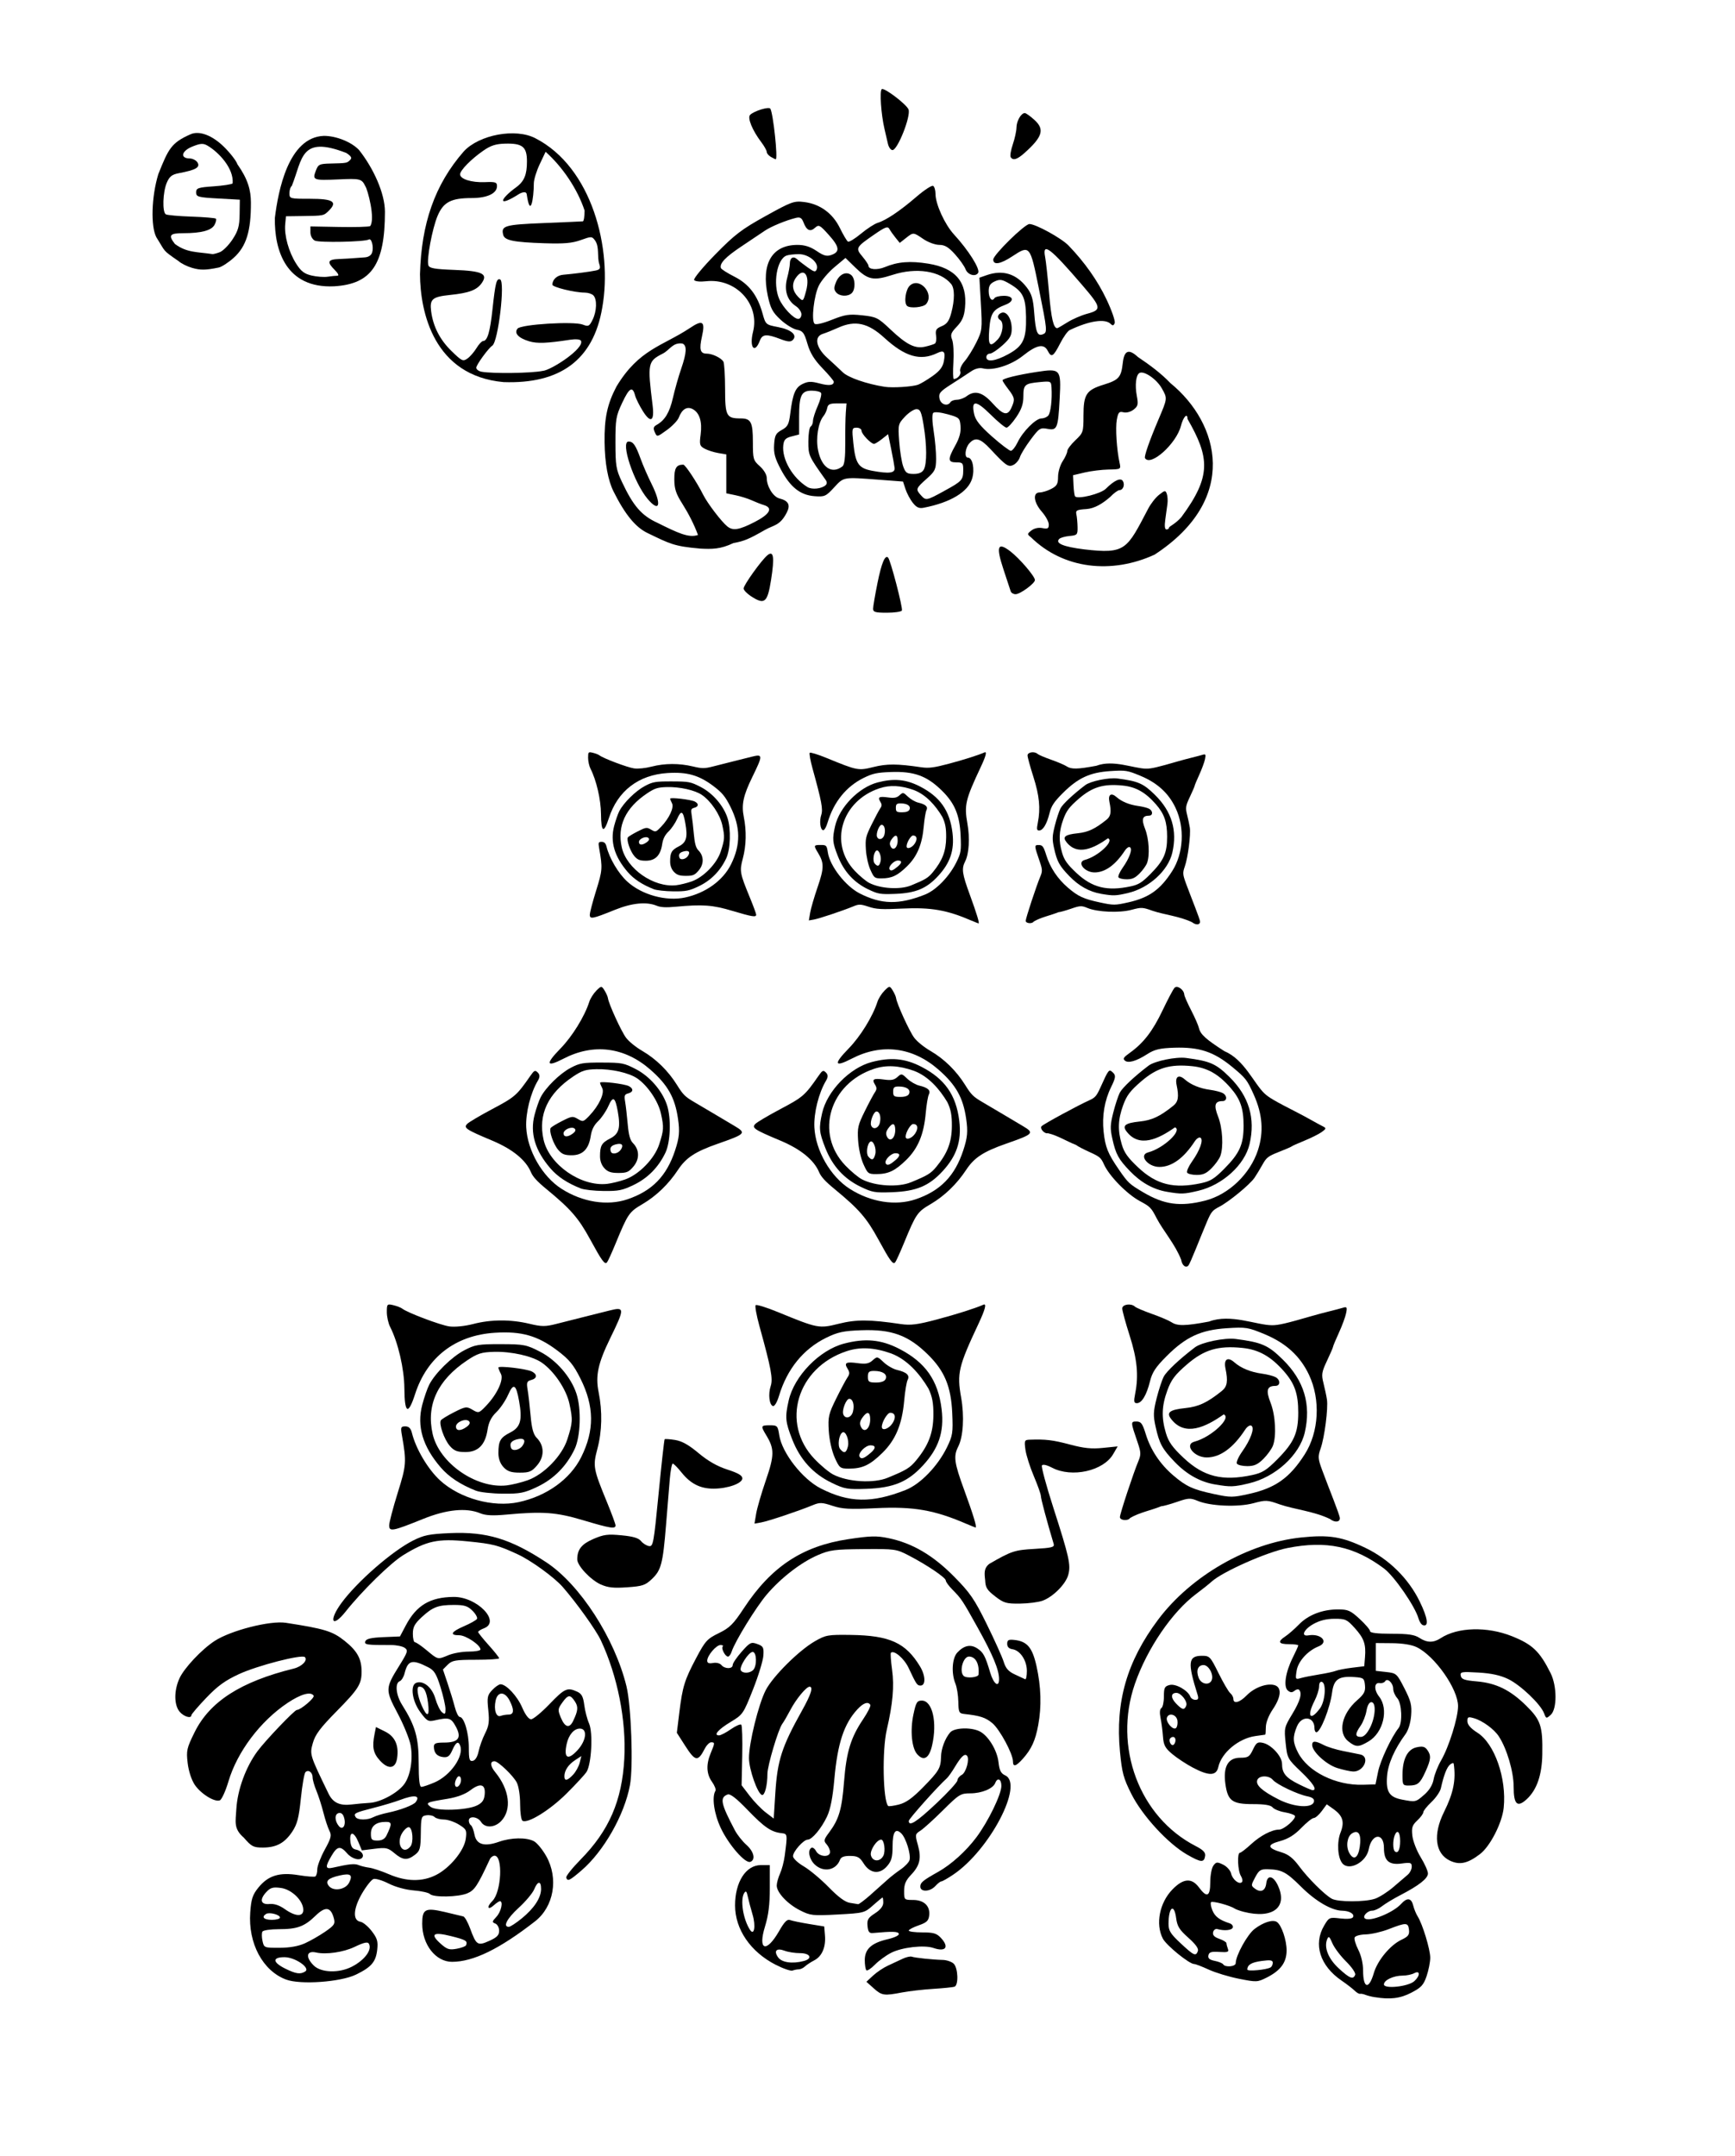 <svg xmlns="http://www.w3.org/2000/svg" xmlns:svg="http://www.w3.org/2000/svg" id="svg5" width="468" height="581.333" version="1.1" viewBox="0 0 123.825 153.811"><path style="fill:#000;stroke-width:.13" id="bomb-13" d="m 85.075,65.783 c -0.901,-0.432 -2.003,-0.535 -2.827,-0.818 -0.704,-0.251 -0.785,-0.255 -1.491,-0.067 -0.871,0.233 -2.434,0.167 -3.15,-0.132 -0.414,-0.173 -0.523,-0.168 -1.166,0.054 -0.39,0.135 -0.797,0.247 -0.904,0.25 -0.564,0.232 -1.23,0.351 -1.756,0.662 -0.113,0.183 -0.577,0.143 -0.577,-0.05 0,-0.185 0.762,-2.495 1.045,-3.165 0.152,-0.361 0.147,-0.502 -0.037,-1.037 -0.408,-1.19 -0.409,-1.203 -0.071,-1.203 0.259,0 0.341,0.112 0.53,0.725 0.271,0.88 0.808,1.686 1.543,2.315 0.736,0.63 1.111,0.803 2.303,1.059 0.953,0.205 1.066,0.204 2.029,-0.014 1.463,-0.331 2.269,-0.907 3.111,-2.223 0.811,-1.267 0.91,-3.098 0.244,-4.505 -0.5,-1.058 -1.303,-1.792 -2.508,-2.293 -0.937,-0.39 -1.059,-0.409 -2.144,-0.339 -1.463,0.095 -2.313,0.488 -3.398,1.571 -0.628,0.627 -0.82,0.918 -0.948,1.435 -0.193,0.778 -0.466,1.232 -0.741,1.232 -0.169,0 -0.185,-0.091 -0.094,-0.551 0.201,-1.021 0.113,-1.935 -0.317,-3.28 -0.229,-0.716 -0.417,-1.402 -0.417,-1.523 0,-0.238 0.499,-0.312 0.72,-0.106 0.068,0.063 0.502,0.249 0.966,0.412 0.464,0.163 0.958,0.374 1.098,0.468 0.334,0.224 0.782,0.216 2.127,-0.036 1.214,-0.461 2.673,0.2 3.561,0.207 0.375,0 0.793,-0.097 2.289,-0.531 0.25,-0.072 0.687,-0.189 0.972,-0.259 0.285,-0.07 0.629,-0.161 0.765,-0.202 0.213,-0.065 0.236,-0.024 0.169,0.31 -0.042,0.211 -0.226,0.71 -0.408,1.109 -0.182,0.398 -0.331,0.755 -0.331,0.794 0,0.038 -0.153,0.393 -0.34,0.788 -0.303,0.64 -0.325,0.779 -0.202,1.268 0.076,0.302 0.165,0.717 0.196,0.923 0.077,0.501 -0.134,2.143 -0.356,2.771 -0.16,0.454 -0.152,0.577 0.08,1.209 0.388,1.053 1.007,2.554 1.007,2.738 3e-5,0.21 -0.261,0.271 -0.573,0.035 z"/><path style="fill:#000;stroke-width:.127" id="bomb-12" d="m 69.364,65.682 c -1.778,-0.772 -2.921,-0.972 -4.995,-0.871 -1.438,0.07 -1.837,0.048 -2.373,-0.131 -0.566,-0.188 -0.697,-0.192 -1.074,-0.036 -0.754,0.313 -2.455,0.882 -2.831,0.948 l -0.364,0.064 0.093,-0.551 c 0.051,-0.303 0.289,-1.121 0.529,-1.819 0.469,-1.364 0.474,-1.721 0.029,-2.455 -0.321,-0.529 -0.311,-0.558 0.19,-0.558 0.409,0 0.436,0.028 0.515,0.541 0.15,0.97 1.267,2.402 2.272,2.915 1.554,0.793 2.794,0.816 4.648,0.088 0.806,-0.317 1.759,-1.299 2.265,-2.335 0.314,-0.642 0.338,-0.8 0.29,-1.879 -0.065,-1.452 -0.417,-2.3 -1.326,-3.196 -1.081,-1.066 -1.996,-1.4 -3.67,-1.337 -0.969,0.036 -1.283,0.104 -1.918,0.416 -1.242,0.61 -2.133,1.707 -2.574,3.17 -0.108,0.36 -0.248,0.593 -0.337,0.563 -0.198,-0.065 -0.264,-0.658 -0.121,-1.09 0.133,-0.402 0.03,-0.952 -0.619,-3.299 -0.159,-0.576 -0.251,-1.086 -0.203,-1.133 0.047,-0.047 0.589,0.12 1.203,0.372 2.203,0.903 2.262,0.914 3.346,0.644 0.962,-0.24 1.692,-0.236 3.402,0.017 0.536,0.079 0.914,0.032 1.974,-0.251 1.095,-0.291 2.098,-0.61 2.552,-0.81 0.184,-0.081 0.094,0.266 -0.272,1.043 -1.1,2.341 -1.188,2.715 -0.952,4.041 0.183,1.029 0.116,2.143 -0.161,2.689 -0.267,0.524 -0.218,0.877 0.326,2.363 0.497,1.358 0.715,2.074 0.627,2.064 -0.025,-0.003 -0.238,-0.088 -0.473,-0.191 z"/><path style="fill:#000;stroke-width:.034" id="fruit-12" d="m 61.963,63.438 c -1.024,-0.493 -1.732,-1.268 -2.168,-2.374 -0.381,-0.966 -0.404,-1.215 -0.197,-2.132 0.304,-1.345 1.689,-2.768 3.037,-3.12 1.135,-0.296 2.009,-0.238 3.038,0.296 1.395,0.724 2.106,1.687 2.304,3.292 0.157,1.282 -0.193,2.176 -1.002,3.061 -0.84,0.92 -1.619,1.246 -3.101,1.301 -1.049,0.039 -1.211,0.012 -1.911,-0.325 z m 3.059,-0.279 c 1.028,-0.422 1.221,-0.54 1.563,-0.955 0.672,-0.816 0.932,-1.496 0.941,-2.465 0.007,-0.668 -0.061,-1.031 -0.273,-1.469 -0.48,-0.806 -1.157,-1.586 -2.047,-1.92 -0.929,-0.328 -1.692,-0.366 -2.434,-0.121 -2.721,0.899 -3.628,3.939 -1.759,5.899 0.334,0.351 0.794,0.734 1.021,0.851 0.801,0.414 2.211,0.499 2.987,0.18 z m -2.9,-1.108 c -0.158,-0.35 -0.295,-0.963 -0.325,-1.455 -0.048,-0.774 -0.011,-0.932 0.41,-1.783 0.254,-0.513 0.532,-1.034 0.618,-1.156 0.12,-0.172 0.121,-0.277 0.005,-0.464 -0.209,-0.335 -0.094,-0.399 0.554,-0.31 0.436,0.06 0.615,0.026 0.814,-0.154 0.247,-0.224 0.265,-0.221 0.603,0.101 0.191,0.182 0.52,0.372 0.73,0.421 0.536,0.127 0.717,0.294 0.588,0.546 -0.059,0.115 -0.144,0.624 -0.189,1.13 -0.116,1.307 -0.469,2.155 -1.193,2.865 -0.683,0.67 -1.095,0.864 -1.832,0.864 -0.483,0 -0.522,-0.03 -0.781,-0.605 z m 1.975,-0.262 c 0.288,-0.248 0.284,-0.407 -0.012,-0.407 -0.291,0 -0.712,0.445 -0.597,0.631 0.09,0.145 0.245,0.088 0.609,-0.224 z m -1.253,-0.346 c 0.086,-0.343 -0.122,-0.876 -0.3,-0.766 -0.194,0.12 -0.278,0.725 -0.125,0.909 0.216,0.26 0.334,0.221 0.425,-0.142 z m 1.221,-1.478 c 0,-0.435 -0.167,-0.471 -0.433,-0.092 -0.142,0.202 -0.158,0.339 -0.062,0.518 0.18,0.337 0.495,0.067 0.495,-0.426 z m 1.218,0.212 c 0.213,-0.325 0.159,-0.579 -0.122,-0.579 -0.155,0 -0.459,0.51 -0.459,0.77 0,0.24 0.381,0.115 0.581,-0.191 z m -2.162,-0.642 c 0.092,-0.365 -0.005,-0.701 -0.202,-0.701 -0.172,0 -0.414,0.627 -0.328,0.85 0.109,0.283 0.445,0.189 0.53,-0.149 z m 1.794,-1.796 c 0.096,-0.251 -0.162,-0.428 -0.628,-0.431 -0.289,-0.002 -0.35,0.054 -0.35,0.316 0,0.28 0.055,0.318 0.45,0.318 0.295,0 0.477,-0.07 0.528,-0.204 z"/><path style="fill:#000;stroke-width:.124" id="bomb-11" d="m 42.095,65.245 c 0,-0.151 0.201,-0.919 0.447,-1.707 0.457,-1.464 0.468,-1.613 0.22,-3.024 -0.073,-0.415 -0.054,-0.464 0.18,-0.464 0.182,0 0.286,0.103 0.345,0.34 0.206,0.838 0.845,1.915 1.483,2.497 1.032,0.943 2.773,1.423 4.116,1.135 1.47,-0.315 2.707,-1.205 3.283,-2.36 0.701,-1.408 0.689,-2.66 -0.04,-4.117 -0.365,-0.729 -0.59,-1.002 -1.213,-1.472 -1.034,-0.779 -1.878,-1.019 -3.273,-0.931 -2.07,0.131 -3.562,1.276 -4.188,3.216 -0.364,1.125 -0.553,1.025 -0.563,-0.297 -0.007,-1.022 -0.329,-2.409 -0.749,-3.229 -0.094,-0.184 -0.171,-0.533 -0.171,-0.775 0,-0.419 0.017,-0.437 0.34,-0.36 0.187,0.045 0.399,0.127 0.471,0.184 0.275,0.214 1.993,0.862 2.466,0.93 0.288,0.041 0.813,-0.012 1.255,-0.127 0.932,-0.242 1.969,-0.246 2.951,-0.011 0.641,0.154 0.834,0.154 1.422,0.003 0.374,-0.096 1.042,-0.265 1.484,-0.375 0.442,-0.11 1.016,-0.254 1.276,-0.319 0.822,-0.207 0.825,-0.132 0.05,1.456 -0.641,1.314 -0.778,1.958 -0.604,2.827 0.202,1.007 0.178,2.048 -0.068,2.972 -0.241,0.904 -0.217,1.036 0.509,2.802 0.244,0.594 0.444,1.137 0.444,1.206 0,0.198 -0.274,0.154 -1.699,-0.271 -1.413,-0.422 -2.118,-0.473 -4.037,-0.295 -0.699,0.065 -1.083,0.045 -1.361,-0.07 -0.729,-0.303 -1.765,-0.202 -2.99,0.293 -1.607,0.649 -1.787,0.684 -1.787,0.345 z"/><path style="fill:#000;stroke-width:.033" id="fruit-11" d="m 46.652,63.425 c -0.816,-0.321 -1.418,-0.718 -1.853,-1.222 -0.947,-1.098 -1.261,-2.161 -0.97,-3.277 0.102,-0.39 0.268,-0.87 0.37,-1.067 0.312,-0.603 1.173,-1.448 1.829,-1.794 0.562,-0.297 0.751,-0.329 1.922,-0.326 1.217,0.003 1.347,0.029 2.067,0.402 0.849,0.44 1.611,1.319 1.9,2.192 0.265,0.801 0.218,2.252 -0.093,2.907 -0.424,0.892 -1.089,1.565 -1.951,1.976 -0.687,0.328 -0.911,0.373 -1.817,0.365 -0.569,-0.005 -1.201,-0.075 -1.405,-0.155 z m 2.707,-0.549 c 0.857,-0.302 1.805,-1.279 2.083,-2.145 0.282,-0.876 0.291,-1.032 0.108,-1.872 -0.165,-0.76 -0.811,-1.715 -1.458,-2.157 -0.496,-0.339 -1.58,-0.582 -2.488,-0.559 -0.665,0.017 -0.872,0.083 -1.422,0.45 -1.541,1.031 -2.148,2.324 -1.807,3.849 0.343,1.531 2.285,2.883 3.884,2.703 0.272,-0.031 0.767,-0.152 1.099,-0.269 z m -1.263,-0.686 c -0.173,-0.185 -0.269,-0.445 -0.269,-0.732 0,-0.646 0.099,-0.819 0.619,-1.085 0.542,-0.276 0.646,-0.645 0.465,-1.652 -0.159,-0.89 -0.293,-0.963 -0.579,-0.317 -0.133,0.301 -0.411,0.709 -0.616,0.906 -0.26,0.249 -0.399,0.526 -0.456,0.908 -0.12,0.802 -0.492,1.179 -1.164,1.179 -0.431,0 -0.597,-0.066 -0.821,-0.326 -0.295,-0.343 -0.577,-1.155 -0.464,-1.337 0.036,-0.059 0.35,-0.251 0.698,-0.427 0.594,-0.301 0.652,-0.309 0.961,-0.126 0.318,0.188 0.342,0.181 0.709,-0.203 0.586,-0.613 0.942,-1.379 0.781,-1.68 -0.073,-0.136 -0.132,-0.284 -0.132,-0.329 0,-0.111 1.491,0.065 1.763,0.208 0.293,0.154 0.273,0.361 -0.044,0.444 -0.224,0.059 -0.25,0.131 -0.185,0.514 0.042,0.245 0.112,0.858 0.157,1.362 0.058,0.66 0.147,0.983 0.318,1.153 0.403,0.403 0.417,0.976 0.034,1.431 -0.288,0.342 -0.411,0.395 -0.918,0.395 -0.452,0 -0.647,-0.065 -0.855,-0.286 z m 0.997,-1.127 c 0.181,-0.265 0.093,-0.407 -0.216,-0.348 -0.36,0.069 -0.481,0.216 -0.385,0.467 0.073,0.19 0.44,0.117 0.601,-0.119 z m -2.928,-0.99 c 0.158,-0.117 0.198,-0.218 0.116,-0.296 -0.171,-0.165 -0.68,0.048 -0.68,0.284 0,0.238 0.251,0.243 0.564,0.012 z"/><path style="fill:#000;stroke-width:.165" id="billy-right" d="m 98.109,142.463 c -0.227,-0.037 -0.525,-0.114 -0.661,-0.169 -0.136,-0.056 -0.308,-0.088 -0.381,-0.072 -0.073,0.016 -0.246,-0.084 -0.384,-0.222 -0.138,-0.138 -0.566,-0.468 -0.951,-0.732 -1.53,-1.052 -2.013,-2.585 -1.232,-3.909 0.351,-0.594 0.376,-0.606 1.153,-0.514 0.483,0.057 0.836,0.025 0.902,-0.081 0.141,-0.228 -0.237,-0.462 -0.76,-0.47 -0.757,-0.011 -1.89,-0.67 -2.931,-1.704 -1.071,-1.063 -1.38,-1.227 -2.374,-1.254 -0.519,-0.014 -0.634,0.058 -0.909,0.574 -0.306,0.573 -0.307,0.597 -0.01,0.815 0.413,0.304 0.739,0.147 0.801,-0.386 0.072,-0.624 0.494,-0.553 0.821,0.138 0.743,1.568 -0.349,2.424 -2.423,1.898 -0.273,-0.069 -0.57,-0.176 -0.661,-0.238 -0.318,-0.217 -1.573,-0.555 -1.676,-0.452 -0.057,0.057 -0.015,0.32 0.094,0.583 0.186,0.449 0.506,0.69 1.224,0.922 0.167,0.054 0.271,0.191 0.232,0.304 -0.068,0.198 -0.604,0.251 -1.104,0.109 -0.131,-0.037 -0.267,0.064 -0.302,0.226 -0.045,0.207 0.086,0.346 0.445,0.471 0.28,0.098 0.509,0.238 0.509,0.313 0,0.074 0.046,0.256 0.102,0.402 0.086,0.224 -0.012,0.259 -0.614,0.22 -0.573,-0.037 -0.728,0.011 -0.776,0.244 -0.044,0.213 0.077,0.318 0.452,0.393 0.281,0.056 0.552,0.167 0.601,0.246 0.146,0.236 0.896,0.166 0.896,-0.083 0,-0.543 0.833,-2.052 1.348,-2.442 0.625,-0.474 1.286,-0.683 1.582,-0.5 0.333,0.206 0.708,1.3 0.702,2.048 -0.007,0.85 -0.433,1.426 -1.421,1.922 -0.66,0.332 -0.726,0.334 -1.984,0.085 -0.715,-0.142 -1.687,-0.436 -2.158,-0.655 -0.472,-0.218 -0.94,-0.397 -1.04,-0.397 -0.345,0 -1.982,-1.33 -2.232,-1.814 -0.535,-1.035 -0.235,-2.561 0.69,-3.508 0.78,-0.799 1.373,-0.84 1.896,-0.133 0.561,0.758 0.8,0.644 0.8,-0.382 0,-0.483 0.099,-1.013 0.221,-1.179 0.198,-0.27 0.27,-0.278 0.696,-0.073 0.261,0.126 0.517,0.408 0.568,0.626 0.103,0.439 0.577,0.819 0.774,0.622 0.069,-0.069 0.035,-0.27 -0.075,-0.446 -0.223,-0.357 -0.276,-1.648 -0.067,-1.648 0.073,0 0.426,-0.271 0.785,-0.602 0.674,-0.622 1.496,-1.051 2.012,-1.051 0.353,0 1.247,-0.786 1.122,-0.987 -0.048,-0.077 -0.38,-0.19 -0.738,-0.251 -0.358,-0.06 -0.739,-0.216 -0.846,-0.345 -0.136,-0.164 -0.562,-0.235 -1.415,-0.235 -1.478,0 -1.791,-0.232 -1.959,-1.453 -0.167,-1.217 0.195,-1.854 1.055,-1.854 0.567,0 0.669,-0.065 0.913,-0.58 0.239,-0.505 0.333,-0.567 0.721,-0.48 0.598,0.134 1.355,0.964 1.355,1.486 0,0.672 0.266,0.999 1.187,1.458 0.474,0.236 0.922,0.429 0.995,0.429 0.352,0 0.044,-0.489 -0.836,-1.327 -0.946,-0.901 -0.972,-0.948 -1.087,-2.028 -0.115,-1.07 -0.099,-1.137 0.473,-2.079 0.564,-0.928 0.721,-1.49 0.483,-1.728 -0.06,-0.06 -0.209,-0.026 -0.331,0.075 -0.164,0.136 -0.286,0.131 -0.469,-0.021 -0.326,-0.27 -0.171,-1.303 0.353,-2.351 0.214,-0.429 0.39,-0.819 0.39,-0.868 0,-0.049 -0.298,-0.088 -0.661,-0.088 -0.756,0 -0.838,-0.177 -0.26,-0.556 0.221,-0.145 0.655,-0.524 0.965,-0.843 0.67,-0.69 1.678,-1.08 2.79,-1.08 0.719,0 0.892,0.076 1.55,0.682 0.407,0.375 0.74,0.766 0.74,0.868 0,0.124 0.51,0.186 1.536,0.186 1.185,0 1.637,0.066 1.978,0.289 0.547,0.358 1.007,0.367 1.523,0.029 1.211,-0.793 3.32,-0.851 5.095,-0.141 1.461,0.585 1.974,1.075 2.754,2.632 0.461,0.92 0.467,2.56 0.012,2.972 -0.316,0.286 -0.331,0.282 -0.482,-0.115 -0.246,-0.647 -1.676,-2.009 -2.556,-2.434 -0.562,-0.271 -1.2,-0.41 -2.123,-0.464 -1.218,-0.071 -1.316,-0.053 -1.262,0.23 0.048,0.249 0.261,0.324 1.14,0.4 1.388,0.12 2.391,0.612 3.529,1.732 1.041,1.025 1.183,1.452 1.15,3.464 -0.024,1.477 -0.392,2.541 -1.107,3.203 -0.678,0.627 -0.938,0.383 -0.938,-0.88 0,-1.079 -0.483,-2.72 -1.06,-3.6 -0.337,-0.514 -1.161,-1.117 -1.765,-1.29 -0.427,-0.123 -0.481,-0.098 -0.475,0.222 0.004,0.241 0.241,0.509 0.714,0.808 1.224,0.775 2.092,3.254 1.876,5.355 -0.112,1.081 -0.966,2.751 -1.691,3.304 -0.882,0.673 -1.454,0.798 -2.148,0.468 -1.056,-0.501 -1.221,-1.865 -0.419,-3.474 0.67,-1.345 0.86,-2.285 0.691,-3.435 -0.012,-0.079 -0.129,-0.055 -0.261,0.055 -0.23,0.191 -0.449,0.754 -0.655,1.688 -0.053,0.242 -0.358,0.687 -0.676,0.987 -0.318,0.3 -0.579,0.628 -0.579,0.729 0,0.101 -0.193,0.363 -0.429,0.584 -0.363,0.339 -0.417,0.507 -0.352,1.091 0.042,0.38 0.31,1.069 0.594,1.532 0.285,0.463 0.518,0.984 0.518,1.158 0,0.355 -0.636,0.854 -1.967,1.545 -0.492,0.255 -1.079,0.609 -1.304,0.786 -0.225,0.177 -0.54,0.322 -0.698,0.322 -0.362,0 -0.743,0.425 -0.51,0.569 0.377,0.233 2.007,-0.434 2.562,-1.047 0.429,-0.474 0.731,-0.437 0.865,0.106 0.061,0.25 0.206,0.603 0.321,0.785 0.347,0.548 0.895,2.349 0.895,2.941 0,0.305 -0.116,0.894 -0.257,1.309 -0.218,0.64 -0.383,0.82 -1.09,1.187 -0.802,0.416 -1.51,0.502 -2.62,0.319 z m 2.827,-1.142 c 0.431,-0.39 0.426,-0.8 -0.006,-0.569 -0.176,0.094 -0.544,0.171 -0.819,0.171 -0.656,0 -1.341,0.321 -1.341,0.628 0,0.343 1.736,0.158 2.166,-0.23 z m -2.889,-0.577 c 0.264,-0.904 1.167,-1.994 1.967,-2.374 0.492,-0.234 0.585,-0.357 0.543,-0.724 -0.06,-0.518 -0.2,-0.522 -1.456,-0.034 -0.5,0.194 -1.232,0.361 -1.627,0.371 -0.405,0.01 -0.752,0.107 -0.797,0.223 -0.043,0.113 0.075,0.507 0.263,0.876 0.207,0.407 0.342,0.988 0.342,1.476 0,1.292 0.413,1.392 0.765,0.186 z m -1.33,0.121 c 0.048,-0.124 -0.241,-0.547 -0.65,-0.951 -0.405,-0.4 -0.846,-0.987 -0.98,-1.306 -0.201,-0.476 -0.266,-0.527 -0.365,-0.288 -0.246,0.591 0.072,1.395 0.825,2.089 0.78,0.719 1.031,0.817 1.17,0.455 z m -6.033,-0.529 c 0.083,-0.051 0.152,-0.199 0.152,-0.329 0,-0.185 -0.167,-0.213 -0.785,-0.13 -0.737,0.099 -1.025,0.27 -1.031,0.614 -0.003,0.148 1.383,0.019 1.664,-0.155 z m -5.193,-1.161 c 0.067,-0.175 -0.155,-0.486 -0.679,-0.951 -0.637,-0.564 -0.796,-0.818 -0.871,-1.393 -0.144,-1.101 -0.544,-0.806 -0.544,0.402 0,0.488 0.139,0.71 0.868,1.389 0.949,0.883 1.077,0.941 1.226,0.553 z m 12.635,-3.732 c 0.309,-0.105 0.897,-0.478 1.306,-0.828 0.409,-0.351 0.874,-0.748 1.033,-0.884 0.159,-0.135 0.289,-0.394 0.289,-0.574 0,-0.291 -0.08,-0.317 -0.714,-0.23 -0.91,0.125 -1.27,-0.191 -1.27,-1.113 0,-1.115 -0.872,-1.038 -1.085,0.096 -0.174,0.925 -1.406,1.58 -1.885,1.002 -0.335,-0.403 -0.4,-1.507 -0.129,-2.19 0.3,-0.757 0.168,-1.199 -0.499,-1.674 l -0.483,-0.344 -0.361,0.489 c -0.199,0.269 -0.453,0.489 -0.566,0.489 -0.112,0 -0.514,0.32 -0.893,0.711 -0.49,0.506 -0.929,0.776 -1.523,0.938 -0.954,0.26 -0.915,0.492 0.137,0.807 0.469,0.141 0.813,0.414 1.229,0.977 0.639,0.864 1.825,2.045 2.338,2.326 0.438,0.241 2.367,0.241 3.075,6.3e-4 z m -1.081,-3.706 c 0.131,-0.876 -0.085,-1.252 -0.552,-0.959 -0.347,0.217 -0.452,0.917 -0.206,1.377 0.311,0.582 0.636,0.404 0.759,-0.418 z m 2.882,-0.411 c 0,-0.66 -0.212,-0.869 -0.396,-0.39 -0.132,0.343 -0.128,0.978 0.006,1.112 0.22,0.22 0.39,-0.094 0.39,-0.722 z m -6.151,-2.82 c 0.035,-0.186 -0.112,-0.3 -0.482,-0.374 -0.703,-0.141 -2.184,-0.847 -2.452,-1.17 -0.276,-0.333 -0.98,-0.329 -1.109,0.006 -0.137,0.356 0.328,0.781 1.516,1.386 1.126,0.574 2.432,0.652 2.527,0.152 z m 7.863,-0.478 c 0.374,-0.328 0.605,-0.707 0.679,-1.116 0.062,-0.34 0.302,-0.944 0.533,-1.342 0.557,-0.959 1.208,-3.044 1.208,-3.867 0,-1.226 -1.665,-3.593 -2.962,-4.213 -0.35,-0.167 -1.011,-0.274 -1.736,-0.279 l -1.171,-0.01 v 0.992 0.992 l 0.744,0.083 c 0.725,0.081 0.758,0.11 1.294,1.157 0.467,0.913 0.54,1.206 0.482,1.947 -0.041,0.522 -0.201,1.054 -0.399,1.322 -0.791,1.075 -1.252,2.126 -1.32,3.011 -0.084,1.101 0.161,1.487 1.054,1.66 0.98,0.19 0.995,0.187 1.592,-0.338 z m -1.546,-1.409 c 0,-1.138 0.356,-1.839 1.006,-1.981 0.422,-0.093 0.588,-0.053 0.759,0.18 0.294,0.402 0.272,0.681 -0.124,1.554 -0.384,0.848 -0.555,0.99 -1.186,0.994 -0.429,0.003 -0.455,-0.039 -0.455,-0.747 z m -1.74,-0.243 c 0.162,-0.793 0.945,-2.46 1.461,-3.111 0.293,-0.369 0.232,-1.774 -0.093,-2.133 -0.159,-0.176 -0.289,-0.472 -0.289,-0.659 0,-0.416 -0.414,-0.81 -0.576,-0.548 -0.06,0.098 -0.232,0.157 -0.381,0.132 -0.408,-0.069 -0.435,0.476 -0.047,0.968 0.698,0.887 0.299,2.571 -0.757,3.194 -0.716,0.423 -0.898,0.422 -1.441,-0.005 -0.771,-0.606 -0.483,-1.957 0.624,-2.929 0.507,-0.445 0.604,-0.631 0.562,-1.072 -0.048,-0.495 -0.1,-0.537 -0.722,-0.583 -1.155,-0.085 -1.498,0.148 -1.625,1.101 -0.147,1.111 -0.829,2.833 -1.121,2.833 -0.075,0 -0.137,-0.134 -0.137,-0.298 0,-0.839 -0.911,-0.928 -1.248,-0.121 -0.317,0.76 -0.302,1.136 0.076,1.872 0.702,1.364 2.694,2.35 4.631,2.293 l 0.897,-0.027 z m -2.912,-0.259 c -0.782,-0.241 -1.794,-1.17 -1.794,-1.647 0,-0.308 0.223,-0.306 0.826,0.006 0.264,0.136 0.874,0.326 1.356,0.421 0.482,0.095 1.043,0.208 1.248,0.251 0.724,0.152 0.269,1.242 -0.508,1.218 -0.198,-0.007 -0.706,-0.118 -1.128,-0.248 z m 2.335,-2.875 c 0.398,-0.781 0.452,-1.825 0.093,-1.825 -0.149,0 -0.281,0.236 -0.346,0.62 -0.058,0.341 -0.247,0.821 -0.421,1.068 -0.402,0.571 -0.399,0.792 0.012,0.792 0.215,0 0.442,-0.225 0.661,-0.655 z m -3.576,-1.373 c 0.374,-0.501 0.475,-1.782 0.149,-1.895 -0.127,-0.044 -0.207,0.078 -0.207,0.32 0,0.216 -0.149,0.684 -0.331,1.041 -0.564,1.106 -0.305,1.463 0.388,0.535 z m -0.058,-2.428 c 0.5,-0.079 1.04,-0.195 1.2,-0.259 0.16,-0.064 0.681,-0.163 1.157,-0.221 l 0.866,-0.106 0.053,-0.645 c 0.076,-0.934 -0.07,-1.347 -0.737,-2.086 -0.546,-0.605 -0.661,-0.657 -1.442,-0.654 -0.573,0.002 -1.063,0.124 -1.51,0.377 -0.686,0.388 -0.909,0.903 -0.35,0.806 0.904,-0.156 1.49,0.484 0.722,0.788 -0.772,0.306 -1.456,1.064 -1.562,1.73 -0.098,0.621 -0.087,0.642 0.296,0.53 0.219,-0.064 0.807,-0.18 1.307,-0.259 z m -9.422,12.851 c -1.368,-0.787 -3.195,-2.773 -3.973,-4.32 -0.569,-1.13 -0.673,-1.519 -0.817,-3.032 -0.336,-3.551 0.498,-6.437 2.719,-9.402 2.344,-3.13 6.423,-5.472 10.219,-5.868 1.985,-0.207 2.908,-0.058 4.568,0.737 1.688,0.809 3.084,2.185 3.887,3.831 0.58,1.189 0.666,1.831 0.225,1.685 -0.109,-0.036 -0.248,-0.247 -0.309,-0.468 -0.237,-0.858 -1.736,-3.029 -2.469,-3.575 -2.126,-1.585 -4.112,-2.005 -6.888,-1.457 -1.476,0.291 -4.639,1.693 -5.413,2.399 -0.189,0.173 -0.679,0.563 -1.087,0.866 -1.721,1.279 -3.515,3.908 -4.387,6.427 -1.557,4.498 0.318,9.5 4.336,11.566 0.539,0.277 0.714,0.459 0.678,0.703 -0.074,0.496 -0.293,0.48 -1.289,-0.093 z m 0.397,-6.213 c -0.463,-0.246 -1.118,-0.677 -1.454,-0.959 -0.509,-0.426 -0.62,-0.634 -0.663,-1.24 -0.028,-0.4 -0.106,-0.998 -0.173,-1.328 -0.077,-0.382 -0.056,-0.642 0.059,-0.712 0.099,-0.061 0.18,-0.434 0.18,-0.828 0,-0.627 0.052,-0.729 0.415,-0.82 0.431,-0.108 1.299,0.385 1.473,0.837 0.047,0.123 0.208,0.223 0.358,0.223 0.207,0 0.244,-0.089 0.155,-0.372 -0.723,-2.297 -0.67,-2.769 0.314,-2.769 0.549,0 0.599,0.053 1.186,1.241 0.337,0.682 0.713,1.324 0.836,1.425 0.122,0.101 0.222,0.287 0.222,0.412 0,0.376 0.45,0.258 0.942,-0.248 0.541,-0.556 1.411,-0.885 1.97,-0.744 0.555,0.139 0.516,0.824 -0.099,1.732 -0.293,0.432 -0.494,0.945 -0.496,1.265 -0.002,0.295 -0.022,0.54 -0.044,0.543 -0.023,0.003 -0.339,0.048 -0.703,0.099 -1.196,0.167 -2.421,1.188 -2.644,2.205 -0.142,0.646 -0.668,0.657 -1.835,0.037 z m -1.224,-1.944 c 0,-0.243 -0.197,-0.317 -0.374,-0.139 -0.149,0.149 0.056,0.574 0.226,0.469 0.081,-0.05 0.148,-0.199 0.148,-0.33 z m 0.138,-1.403 c -0.063,-0.428 -0.606,-0.589 -0.747,-0.221 -0.118,0.307 0.446,0.953 0.652,0.748 0.083,-0.083 0.125,-0.319 0.095,-0.526 z m 0.631,-1.073 c 0.109,-0.284 -0.373,-0.903 -0.702,-0.903 -0.404,0 -0.421,0.342 -0.038,0.746 0.449,0.473 0.606,0.507 0.741,0.157 z m 1.82,-1.823 c 0.149,-0.387 -0.223,-1.064 -0.584,-1.064 -0.404,0 -0.552,0.384 -0.351,0.911 0.177,0.466 0.778,0.565 0.936,0.153 z"/><path style="fill:#000;stroke-width:.165" id="billy-center" d="m 62.357,141.83 -0.523,-0.467 0.477,-0.442 c 0.262,-0.243 0.738,-0.562 1.057,-0.708 0.319,-0.146 0.789,-0.366 1.043,-0.487 0.255,-0.122 0.552,-0.191 0.661,-0.153 0.241,0.083 1.493,0.215 2.211,0.232 0.289,0.007 0.642,0.13 0.785,0.272 0.312,0.312 0.352,1.537 0.053,1.639 -0.114,0.039 -0.802,0.108 -1.529,0.154 -0.727,0.046 -1.723,0.161 -2.213,0.255 -1.281,0.247 -1.443,0.223 -2.024,-0.295 z m -6.987,-1.674 c -1.807,-0.924 -2.909,-2.531 -2.909,-4.242 0,-1.671 0.773,-2.874 1.847,-2.874 h 0.632 v 1.635 c 0,1.189 -0.094,1.939 -0.343,2.747 -0.53,1.715 0.098,1.913 1.01,0.319 0.374,-0.653 0.576,-0.858 0.773,-0.782 0.147,0.056 0.757,0.183 1.356,0.281 l 1.089,0.179 0.052,0.641 c 0.069,0.836 -0.214,1.49 -0.766,1.775 -0.244,0.126 -0.542,0.322 -0.662,0.435 -0.12,0.114 -0.319,0.207 -0.441,0.207 -0.122,0 -0.324,0.039 -0.447,0.086 -0.123,0.047 -0.66,-0.136 -1.192,-0.409 z m 2.009,-0.278 c 0.64,-0.172 0.448,-0.557 -0.279,-0.557 -0.358,0 -0.853,-0.077 -1.101,-0.171 -0.577,-0.219 -0.797,-6.3e-4 -0.469,0.467 0.262,0.374 1.024,0.482 1.849,0.261 z m -3.67,-3.309 c -0.131,-0.441 -0.285,-1.021 -0.341,-1.289 -0.079,-0.376 -0.137,-0.432 -0.254,-0.248 -0.298,0.471 -0.085,1.849 0.405,2.616 0.307,0.481 0.436,-0.253 0.19,-1.079 z m 8.121,3.966 c -0.061,-0.061 -0.112,-0.384 -0.112,-0.717 0,-0.784 0.474,-1.22 1.619,-1.487 0.514,-0.12 0.849,-0.282 0.812,-0.392 -0.057,-0.169 -0.447,-0.18 -1.853,-0.053 -0.259,0.023 -0.342,-0.085 -0.382,-0.499 -0.043,-0.45 0.036,-0.586 0.535,-0.909 0.383,-0.248 0.587,-0.509 0.588,-0.752 9.8e-4,-0.205 -0.022,-0.372 -0.051,-0.372 -0.029,0 -0.333,0.249 -0.675,0.554 -0.61,0.543 -0.662,0.556 -2.525,0.656 -1.792,0.096 -1.948,0.079 -2.692,-0.298 -0.892,-0.452 -1.659,-1.269 -1.659,-1.767 0,-0.184 0.106,-0.569 0.236,-0.855 0.13,-0.286 0.28,-0.856 0.333,-1.265 0.205,-1.568 0.205,-1.567 -0.238,-1.618 -0.733,-0.085 -1.216,-0.417 -2.406,-1.65 -0.818,-0.848 -1.246,-1.178 -1.434,-1.106 -0.573,0.22 -0.486,0.644 0.524,2.556 0.168,0.318 0.536,0.784 0.819,1.034 0.539,0.478 0.674,1.063 0.282,1.214 -0.361,0.139 -1.545,-1.216 -2.109,-2.413 -0.479,-1.016 -0.652,-2.215 -0.382,-2.652 0.054,-0.088 -0.054,-0.376 -0.242,-0.639 -0.404,-0.567 -0.434,-1.239 -0.093,-2.055 0.303,-0.725 0.304,-0.769 0.028,-0.769 -0.121,0 -0.325,0.205 -0.454,0.455 -0.489,0.949 -0.679,0.92 -1.405,-0.216 l -0.588,-0.918 0.176,-1.437 c 0.229,-1.862 0.372,-2.326 1.213,-3.911 0.639,-1.204 0.776,-1.355 1.608,-1.761 0.777,-0.38 1.036,-0.638 1.783,-1.772 1.951,-2.964 4.171,-4.434 7.445,-4.928 1.593,-0.24 2.023,-0.252 2.88,-0.074 1.691,0.349 3.168,1.212 4.664,2.725 1.163,1.176 1.461,1.609 2.349,3.411 0.559,1.135 1.104,2.344 1.21,2.687 0.146,0.471 0.342,0.691 0.799,0.9 0.333,0.152 0.662,0.306 0.73,0.341 0.068,0.035 0.124,-0.23 0.124,-0.589 0,-0.756 -0.48,-1.475 -1.036,-1.554 -0.241,-0.034 -0.369,-0.167 -0.369,-0.383 0,-0.269 0.093,-0.321 0.496,-0.279 0.926,0.096 1.297,0.529 1.596,1.866 0.328,1.466 0.369,2.881 0.124,4.206 -0.205,1.108 -0.48,1.71 -1.098,2.404 -0.49,0.55 -0.705,0.608 -0.705,0.192 -1.6e-4,-0.537 -0.941,-2.284 -1.469,-2.728 -0.482,-0.405 -0.881,-0.536 -2.002,-0.657 -0.377,-0.041 -0.415,-0.116 -0.429,-0.871 -0.009,-0.455 -0.101,-1.036 -0.207,-1.292 -0.304,-0.74 -0.239,-1.818 0.134,-2.218 0.476,-0.511 0.949,-0.61 1.426,-0.297 0.434,0.284 0.568,0.536 0.923,1.729 0.244,0.82 0.631,1.102 0.631,0.46 0,-0.661 -0.442,-1.726 -1.52,-3.659 -1.109,-1.99 -1.164,-2.072 -1.827,-2.743 -0.25,-0.253 -0.455,-0.537 -0.455,-0.632 0,-0.202 -1.344,-1.109 -2.645,-1.784 -0.88,-0.457 -0.983,-0.472 -3.223,-0.454 -2.078,0.017 -2.411,0.061 -3.268,0.431 -1.197,0.517 -2.621,1.615 -3.636,2.804 -0.763,0.893 -2.282,3.361 -2.509,4.076 -0.062,0.196 -0.18,0.357 -0.262,0.357 -0.2,0 -0.506,-0.591 -0.375,-0.722 0.057,-0.057 -0.014,-0.104 -0.159,-0.104 -0.306,0 -0.949,0.756 -0.949,1.116 0,0.172 0.123,0.221 0.412,0.166 0.234,-0.045 0.493,0.018 0.599,0.146 0.242,0.292 0.807,0.291 0.807,-0.002 0,-0.125 0.288,-0.551 0.64,-0.948 0.594,-0.67 0.675,-0.709 1.116,-0.55 0.426,0.154 0.471,0.239 0.434,0.824 -0.023,0.359 -0.357,1.451 -0.744,2.427 -0.687,1.735 -0.723,1.786 -1.601,2.314 -0.877,0.527 -1.243,0.953 -0.819,0.953 0.116,0 0.496,-0.197 0.843,-0.438 0.347,-0.241 0.682,-0.387 0.744,-0.325 0.062,0.062 0.092,1.059 0.068,2.217 l -0.045,2.104 0.573,0.75 c 0.315,0.412 0.831,0.947 1.146,1.187 l 0.573,0.437 0.116,-1.834 c 0.147,-2.32 0.463,-3.293 1.906,-5.873 0.645,-1.154 0.816,-1.697 0.535,-1.697 -0.233,0 -0.96,0.88 -1.366,1.653 -0.215,0.409 -0.474,0.855 -0.577,0.992 -0.287,0.381 -1.065,2.993 -1.064,3.574 9.8e-4,0.826 -0.193,1.568 -0.393,1.502 -0.316,-0.103 -0.918,-1.815 -0.923,-2.624 -0.007,-1.065 0.68,-3.851 1.195,-4.849 0.512,-0.991 2.364,-2.833 3.511,-3.492 0.777,-0.446 0.93,-0.473 2.562,-0.45 2.779,0.039 3.914,0.555 4.939,2.246 0.398,0.657 0.418,1.366 0.038,1.366 -0.245,0 -0.294,-0.072 -0.855,-1.264 -0.317,-0.672 -1.044,-1.291 -1.261,-1.073 -0.04,0.04 -0.002,0.582 0.084,1.205 0.163,1.187 0.054,2.421 -0.381,4.297 -0.337,1.455 -0.269,5.052 0.103,5.424 0.04,0.04 0.383,-0.006 0.763,-0.102 0.509,-0.129 0.962,-0.452 1.729,-1.233 1.133,-1.154 1.261,-1.37 1.278,-2.162 0.013,-0.587 0.278,-1.301 0.648,-1.743 0.283,-0.338 1.433,-0.394 2.077,-0.1 0.62,0.282 1.281,1.345 1.379,2.218 0.067,0.594 0.172,0.801 0.476,0.939 1.355,0.618 -1.103,5.324 -3.695,7.073 -0.399,0.269 -0.784,0.489 -0.856,0.489 -0.072,0 -0.266,0.149 -0.431,0.331 -0.379,0.419 -1.074,0.445 -1.074,0.04 0,-0.289 0.177,-0.435 1.282,-1.055 0.927,-0.521 1.986,-1.477 2.717,-2.455 0.847,-1.132 1.786,-3.064 1.786,-3.674 0,-0.493 -0.278,-0.623 -0.438,-0.205 -0.154,0.4 -0.965,0.738 -1.773,0.738 -0.698,0 -0.81,0.069 -1.95,1.201 -0.665,0.661 -1.39,1.317 -1.611,1.459 -0.388,0.249 -0.394,0.284 -0.187,1.024 0.265,0.945 0.144,1.469 -0.491,2.133 -0.371,0.388 -0.491,0.67 -0.491,1.151 0,0.628 0.009,0.637 0.636,0.637 0.78,0 1.231,0.43 1.154,1.101 -0.044,0.386 -0.179,0.512 -0.756,0.712 -0.386,0.134 -0.702,0.301 -0.702,0.372 0,0.071 0.433,0.129 0.963,0.129 0.793,0 1.026,0.068 1.322,0.383 0.625,0.665 0.361,1.032 -0.524,0.728 -0.668,-0.23 -2.248,-0.049 -3.022,0.346 -0.362,0.185 -0.883,0.565 -1.157,0.846 -0.275,0.281 -0.55,0.46 -0.611,0.399 z m 0.312,-5.387 c 0.44,-0.386 0.973,-0.862 1.185,-1.056 0.211,-0.194 0.638,-0.528 0.949,-0.741 0.311,-0.213 0.599,-0.517 0.64,-0.676 0.103,-0.395 -0.257,-1.559 -0.584,-1.886 -0.422,-0.422 -0.63,-0.121 -0.63,0.913 0,0.765 -0.078,1.047 -0.389,1.409 -0.53,0.617 -1.219,0.54 -1.675,-0.188 -0.277,-0.442 -0.437,-0.532 -0.958,-0.537 -0.448,-0.004 -0.656,0.076 -0.734,0.283 -0.281,0.75 -1.18,0.915 -1.797,0.331 -0.398,-0.377 -0.527,-1.016 -0.241,-1.193 0.086,-0.053 0.238,0.054 0.336,0.238 0.224,0.418 0.994,0.464 0.994,0.059 0,-0.152 -0.111,-0.399 -0.246,-0.548 -0.22,-0.243 -0.202,-0.332 0.177,-0.839 0.708,-0.949 0.913,-1.643 1.069,-3.625 0.168,-2.129 0.477,-3.142 1.364,-4.459 0.328,-0.488 0.559,-0.948 0.512,-1.024 -0.158,-0.256 -0.498,-0.139 -0.92,0.317 -0.961,1.038 -1.419,2.425 -1.648,4.992 -0.117,1.313 -0.28,2.142 -0.52,2.653 -0.4,0.849 -1.071,1.653 -1.381,1.653 -0.295,0 -1.05,0.849 -1.05,1.181 0,0.153 0.342,0.476 0.769,0.726 0.423,0.248 1.225,0.918 1.782,1.489 0.682,0.699 1.173,1.062 1.504,1.111 0.27,0.04 0.536,0.083 0.592,0.097 0.055,0.014 0.461,-0.291 0.901,-0.678 z m 0.897,-2.765 c 0.177,-0.33 0.067,-1.16 -0.153,-1.16 -0.315,0 -0.82,0.775 -0.73,1.12 0.12,0.459 0.645,0.483 0.882,0.04 z m 3.782,-3.738 c 0.83,-0.781 1.509,-1.522 1.509,-1.647 0,-0.125 0.14,-0.302 0.311,-0.393 0.31,-0.166 0.577,-1.145 0.372,-1.367 -0.164,-0.178 -0.412,0.05 -0.851,0.778 -0.219,0.364 -0.481,0.736 -0.583,0.826 -0.641,0.572 -2.721,2.902 -2.721,3.047 0,0.431 0.559,0.076 1.962,-1.245 z m 3.016,-9.199 c 0.07,-0.76 -0.208,-1.281 -0.683,-1.281 -0.416,0 -0.709,1.052 -0.383,1.377 0.195,0.195 1.046,0.117 1.066,-0.096 z m -16.085,-0.322 c 0.285,-0.285 0.257,-1.289 -0.036,-1.289 -0.29,0 -0.984,1.088 -0.842,1.319 0.142,0.229 0.636,0.212 0.878,-0.03 z m 11.712,6.013 c -0.396,-0.438 -0.518,-1.693 -0.274,-2.84 0.184,-0.869 0.258,-0.991 0.597,-0.991 0.761,0 1.117,1.554 0.733,3.206 -0.211,0.911 -0.593,1.136 -1.056,0.625 z"/><path style="fill:#000;stroke-width:.166" id="billy-left" d="m 20.416,141.205 c -1.665,-0.623 -2.715,-2.588 -2.557,-4.789 0.069,-0.96 0.165,-1.255 0.578,-1.767 0.696,-0.863 1.503,-1.115 2.865,-0.892 0.589,0.096 1.132,0.138 1.206,0.092 0.074,-0.046 0.135,-0.275 0.135,-0.51 0,-0.235 0.24,-0.862 0.532,-1.395 0.458,-0.833 0.505,-1.022 0.335,-1.352 -0.109,-0.211 -0.302,-0.796 -0.429,-1.299 -0.128,-0.503 -0.353,-1.205 -0.501,-1.559 -0.148,-0.354 -0.269,-0.78 -0.269,-0.947 0,-0.363 -0.303,-0.585 -0.512,-0.376 -0.083,0.083 -0.229,0.921 -0.326,1.864 -0.143,1.389 -0.259,1.84 -0.613,2.375 -0.54,0.816 -1.137,1.139 -2.105,1.139 -0.669,0 -0.806,-0.072 -1.355,-0.707 -0.739,-0.635 -0.587,-1.122 -0.533,-2.038 0.08,-1.376 0.676,-3.006 1.512,-4.133 0.568,-0.766 2.643,-2.938 2.807,-2.938 0.271,0 1.291,-0.866 1.197,-1.017 -0.196,-0.317 -0.908,-0.119 -1.857,0.514 -1.949,1.302 -3.594,3.484 -4.223,5.603 -0.205,0.69 -0.482,1.297 -0.615,1.348 -0.377,0.145 -1.369,-0.474 -1.797,-1.121 -0.229,-0.346 -0.433,-0.978 -0.499,-1.546 -0.104,-0.885 -0.064,-1.058 0.496,-2.191 1.082,-2.189 3.295,-3.609 7.079,-4.542 0.579,-0.143 1.017,-0.593 0.793,-0.816 -0.216,-0.216 -3.378,0.599 -4.71,1.214 -0.988,0.457 -1.526,0.848 -2.337,1.698 -0.579,0.608 -1.053,1.161 -1.053,1.23 -0.001,0.267 -0.545,0.106 -0.842,-0.25 -0.402,-0.482 -0.408,-1.504 -0.012,-2.374 0.334,-0.735 1.582,-2.063 2.508,-2.668 1.155,-0.755 3.963,-1.471 5.087,-1.298 2.765,0.426 3.329,0.599 4.189,1.284 0.904,0.72 1.216,1.285 1.216,2.2 0,0.89 -0.221,1.24 -1.782,2.825 -1.176,1.194 -1.53,1.667 -1.699,2.273 -0.228,0.816 -0.223,0.832 1.119,3.6 0.317,0.654 0.802,0.881 1.66,0.776 0.34,-0.042 0.918,-0.093 1.284,-0.115 0.775,-0.046 1.988,-0.701 2.456,-1.327 0.449,-0.601 0.646,-1.803 0.459,-2.792 -0.085,-0.449 -0.501,-1.466 -0.924,-2.262 -0.891,-1.676 -0.888,-1.791 0.115,-3.399 0.605,-0.971 0.643,-1.092 0.393,-1.275 -0.152,-0.111 -0.589,-0.202 -0.971,-0.201 -1.759,0.003 -1.935,-0.024 -1.84,-0.273 0.067,-0.174 0.427,-0.256 1.281,-0.291 l 1.188,-0.049 0.419,-0.792 c 0.758,-1.433 1.734,-2.012 3.414,-2.028 1.667,-0.015 3.393,1.77 2.163,2.237 -0.229,0.087 -0.416,0.205 -0.416,0.263 0,0.058 0.337,0.479 0.749,0.937 0.412,0.458 0.749,0.881 0.749,0.94 4.4e-5,0.059 -0.746,0.107 -1.659,0.107 -1.459,0 -1.701,0.042 -2.006,0.347 l -0.347,0.347 0.332,0.984 c 0.183,0.541 0.415,1.303 0.515,1.692 0.1,0.389 0.258,0.707 0.351,0.707 0.308,0 0.651,1.141 0.651,2.17 0,0.868 0.041,1.008 0.284,0.961 0.176,-0.034 0.333,-0.291 0.414,-0.68 0.071,-0.344 0.28,-0.92 0.463,-1.279 0.272,-0.534 0.314,-0.839 0.227,-1.666 -0.095,-0.91 -0.067,-1.055 0.28,-1.424 0.212,-0.226 0.48,-0.411 0.594,-0.411 0.411,0 1.194,0.84 1.547,1.66 0.224,0.521 0.463,0.836 0.634,0.836 0.151,0 0.743,-0.487 1.315,-1.082 1.08,-1.123 1.268,-1.209 1.964,-0.891 0.33,0.15 0.438,0.35 0.516,0.957 0.054,0.422 0.209,1.018 0.345,1.324 0.287,0.651 0.171,2.878 -0.179,3.44 -0.116,0.186 -0.762,0.886 -1.437,1.557 -1.192,1.185 -2.773,2.159 -3.138,1.934 -0.093,-0.057 -0.169,-0.59 -0.169,-1.184 0,-0.618 -0.103,-1.28 -0.241,-1.546 -0.253,-0.489 -1.326,-1.514 -1.585,-1.514 -0.337,0 -0.317,0.331 0.047,0.776 1.022,1.248 1.198,2.668 0.433,3.483 -0.46,0.49 -1.159,0.522 -1.444,0.067 -0.239,-0.383 -0.871,-0.45 -0.871,-0.093 0,0.132 0.066,0.281 0.148,0.331 0.081,0.05 0.196,0.349 0.255,0.663 0.135,0.717 0.703,0.886 1.746,0.518 0.869,-0.306 1.948,-0.326 2.493,-0.044 0.219,0.113 0.617,0.595 0.885,1.072 0.89,1.582 0.541,3.601 -0.802,4.647 -2.533,1.972 -4.4,2.883 -5.918,2.887 -1.168,0.003 -2.134,-1.227 -2.134,-2.718 0,-1.049 0.212,-1.161 1.597,-0.84 0.631,0.146 1.233,0.29 1.338,0.32 0.104,0.03 0.322,0.415 0.484,0.857 0.44,1.198 0.535,1.259 1.365,0.887 0.552,-0.248 0.707,-0.406 0.707,-0.724 0,-0.224 -0.123,-0.454 -0.275,-0.512 -0.244,-0.094 -0.235,-0.148 0.083,-0.486 0.332,-0.354 0.5,-1.108 0.246,-1.108 -0.061,0 -0.249,0.124 -0.417,0.276 -0.455,0.411 -0.559,0.145 -0.116,-0.297 0.643,-0.643 0.765,-3.224 0.152,-3.224 -0.121,0 -0.272,0.112 -0.336,0.25 -0.885,1.903 -1.094,2.218 -1.611,2.434 -0.648,0.271 -2.411,0.303 -2.665,0.049 -0.098,-0.099 -0.619,-0.214 -1.156,-0.257 -0.577,-0.046 -1.311,-0.247 -1.791,-0.491 -0.447,-0.227 -0.934,-0.373 -1.082,-0.324 -0.148,0.049 -0.515,0.512 -0.817,1.03 -0.63,1.08 -0.68,1.931 -0.116,2.019 0.183,0.029 0.545,0.328 0.805,0.666 0.396,0.514 0.46,0.729 0.394,1.327 -0.096,0.87 -0.414,1.243 -1.517,1.778 -1.099,0.532 -3.966,0.735 -4.988,0.353 z m 1.365,-0.576 c 0.396,-0.251 -0.719,-1.02 -1.48,-1.02 -0.88,0 -0.856,0.364 0.054,0.814 0.763,0.378 1.082,0.424 1.426,0.206 z m 3.323,-0.337 c 0.928,-0.474 1.481,-1.226 1.216,-1.655 -0.085,-0.138 -0.374,-0.07 -1.011,0.237 -0.788,0.38 -2.035,0.562 -2.749,0.4 -0.686,-0.155 -0.776,0.323 -0.174,0.924 0.52,0.52 1.797,0.564 2.718,0.093 z m 8.159,-1.535 c 0.12,-0.307 -4.96e-4,-0.381 -1.053,-0.646 -1.298,-0.327 -1.539,-0.159 -0.766,0.532 0.459,0.41 0.622,0.462 1.15,0.365 0.338,-0.062 0.639,-0.175 0.669,-0.251 z m -11.494,-0.142 c 0.389,-0.176 1.037,-0.548 1.442,-0.827 0.651,-0.448 0.722,-0.557 0.616,-0.952 -0.218,-0.816 -0.6,-0.871 -1.304,-0.187 -0.799,0.776 -1.308,0.963 -2.626,0.963 -0.583,0 -1.108,0.077 -1.166,0.17 -0.058,0.094 -0.056,0.393 0.003,0.666 0.107,0.489 0.122,0.495 1.219,0.491 0.734,-0.003 1.349,-0.112 1.816,-0.324 z m 15.476,-1.778 c 0.884,-0.724 1.37,-1.468 1.371,-2.095 6.29e-4,-0.599 -0.24,-0.583 -0.494,0.031 -0.111,0.269 -0.607,0.86 -1.102,1.312 -0.841,0.77 -1.148,1.36 -0.708,1.36 0.105,0 0.525,-0.274 0.934,-0.609 z m -17.264,-0.054 c 0,-0.206 -0.754,-0.404 -0.989,-0.259 -0.355,0.22 -0.16,0.422 0.407,0.422 0.32,0 0.582,-0.073 0.582,-0.163 z m 1.664,-0.55 c 0,-0.655 -0.823,-1.46 -1.598,-1.563 -0.57,-0.076 -0.743,-0.026 -1.045,0.298 -0.501,0.538 -0.396,0.91 0.238,0.847 0.327,-0.033 0.702,0.092 1.079,0.36 0.767,0.544 1.327,0.569 1.327,0.058 z m 3.276,-1.947 c 0.273,-0.551 0.1,-0.681 -0.676,-0.506 -0.833,0.188 -1.057,0.408 -0.769,0.755 0.336,0.404 1.194,0.256 1.444,-0.249 z m 6.205,-0.543 c 0.992,-0.507 2.003,-1.74 2.115,-2.58 0.082,-0.609 0.046,-0.682 -0.491,-1.014 -0.318,-0.197 -0.798,-0.358 -1.067,-0.358 -0.268,0 -0.569,-0.081 -0.668,-0.18 -0.099,-0.099 -0.358,-0.155 -0.574,-0.125 -0.372,0.053 -0.394,0.124 -0.408,1.282 -0.013,1.092 -0.059,1.261 -0.416,1.535 -0.544,0.418 -0.866,0.394 -1.467,-0.112 -0.46,-0.387 -0.597,-0.417 -1.417,-0.315 l -0.908,0.113 -0.251,-0.6 c -0.315,-0.753 -0.64,-0.788 -0.57,-0.061 0.037,0.384 0.148,0.557 0.385,0.602 0.366,0.068 0.607,0.349 0.478,0.557 -0.167,0.27 -0.741,0.121 -1.092,-0.283 -0.486,-0.559 -0.704,-0.525 -1.117,0.176 -0.469,0.794 -0.446,0.966 0.108,0.841 1.149,-0.26 1.545,-0.3 1.823,-0.183 0.164,0.069 0.506,0.153 0.759,0.186 0.253,0.033 0.89,0.245 1.414,0.47 1.237,0.532 2.385,0.549 3.363,0.049 z m -1.836,-2.027 c 0.237,-0.285 0.169,-1.291 -0.093,-1.377 -0.102,-0.033 -0.314,0.136 -0.472,0.377 -0.499,0.762 0.011,1.666 0.564,1 z m -1.698,-0.801 c 0.396,-0.826 0.388,-0.957 -0.056,-0.957 -0.693,0 -1.065,0.293 -1.065,0.838 0,0.431 0.06,0.493 0.471,0.493 0.324,0 0.527,-0.117 0.65,-0.374 z m -3.02,-1.205 c -0.075,-0.299 -0.202,-0.42 -0.395,-0.381 -0.306,0.063 -0.303,0.551 0.006,0.927 0.266,0.324 0.519,-0.031 0.389,-0.547 z m 2.073,-0.089 c 0.176,-0.094 0.639,-0.237 1.029,-0.317 0.893,-0.184 1.837,-0.543 1.996,-0.76 0.352,-0.479 -0.094,-0.538 -1.121,-0.149 -0.366,0.139 -1.216,0.393 -1.89,0.565 -1.342,0.343 -1.44,0.393 -1.278,0.654 0.139,0.226 0.847,0.229 1.263,0.007 z m 7.396,-0.834 c 0.377,-0.186 0.512,-0.377 0.551,-0.786 0.071,-0.736 -0.306,-0.846 -1.023,-0.299 -0.37,0.282 -0.945,0.497 -1.63,0.609 -1.53,0.251 -1.586,0.278 -1.21,0.574 0.406,0.319 2.594,0.254 3.312,-0.099 z m -3.035,-1.64 c 1.148,-0.492 2.121,-1.884 1.835,-2.627 -0.135,-0.353 -0.305,-0.255 -0.559,0.322 -0.187,0.426 -0.325,0.531 -0.647,0.495 -0.447,-0.05 -0.666,-0.294 -0.67,-0.745 -0.002,-0.233 0.142,-0.291 0.726,-0.291 1.03,0 1.277,-0.335 0.841,-1.14 -0.342,-0.63 -0.491,-0.675 -1.502,-0.444 -0.469,0.107 -0.562,0.054 -1.04,-0.596 -0.578,-0.786 -0.732,-1.91 -0.286,-2.082 0.504,-0.194 1.136,0.325 1.366,1.121 0.122,0.423 0.335,0.863 0.473,0.977 0.212,0.176 0.251,0.142 0.251,-0.223 0,-0.237 -0.161,-0.947 -0.358,-1.577 -0.295,-0.944 -0.449,-1.192 -0.874,-1.408 -1.153,-0.587 -1.451,-0.51 -1.688,0.436 -0.065,0.259 -0.221,0.509 -0.346,0.558 -0.355,0.136 -0.269,0.992 0.169,1.686 0.941,1.491 1.184,2.34 1.184,4.148 0,1.189 0.059,1.705 0.194,1.705 0.107,-1e-5 0.526,-0.142 0.93,-0.316 z m 1.853,0.051 c 0.139,-0.361 -0.066,-0.669 -0.251,-0.377 -0.187,0.296 -0.187,0.642 4.96e-4,0.642 0.082,0 0.194,-0.119 0.25,-0.265 z m 8.046,-0.609 c 0.192,-0.206 0.403,-0.589 0.468,-0.851 l 0.118,-0.476 -0.445,0.292 c -0.484,0.317 -0.765,0.739 -0.765,1.149 0,0.364 0.215,0.325 0.624,-0.114 z m 0.303,-1.734 c 0.643,-0.693 0.74,-1.552 0.176,-1.552 -0.412,0 -0.792,0.437 -0.936,1.077 -0.232,1.031 0.07,1.22 0.76,0.475 z m -0.305,-2.093 c 0.355,-0.741 0.379,-1.01 0.126,-1.396 -0.334,-0.51 -0.487,-0.495 -0.903,0.089 -0.32,0.45 -0.327,0.521 -0.092,1.082 0.286,0.685 0.608,0.769 0.869,0.226 z m -4.602,-0.458 c 0.385,0 0.408,-0.344 0.065,-1.007 -0.339,-0.655 -0.849,-0.653 -0.993,0.004 -0.145,0.658 0.04,1.22 0.361,1.097 0.136,-0.052 0.392,-0.095 0.567,-0.095 z m -5.759,-0.874 c -0.109,-0.797 -0.283,-1.114 -0.619,-1.121 -0.215,-0.004 -0.136,0.634 0.164,1.327 0.4,0.923 0.597,0.833 0.455,-0.207 z m 1.476,-3.369 c 0.329,-0.137 0.974,-0.25 1.435,-0.25 0.461,0 0.837,-0.068 0.837,-0.152 0,-0.317 -1.038,-1.013 -1.51,-1.013 -0.72,0 -0.592,-0.246 0.336,-0.646 0.452,-0.195 0.868,-0.428 0.924,-0.518 0.056,-0.09 -0.086,-0.352 -0.316,-0.582 -0.344,-0.344 -0.578,-0.417 -1.329,-0.417 -1.13,0 -1.515,0.147 -2.306,0.88 -0.499,0.463 -0.624,0.699 -0.624,1.18 0,0.331 0.068,0.602 0.151,0.602 0.083,0 0.464,0.262 0.848,0.582 0.802,0.67 0.767,0.662 1.555,0.333 z m 8.394,15.872 c -0.034,-0.102 0.428,-0.682 1.026,-1.29 2.031,-2.063 2.955,-4.193 3.118,-7.19 0.149,-2.731 -0.48,-5.901 -1.677,-8.453 -0.344,-0.732 -1.716,-2.65 -2.718,-3.798 -0.6,-0.688 -2.254,-1.888 -3.21,-2.329 -1.432,-0.661 -1.744,-0.742 -3.578,-0.925 -2.131,-0.213 -2.931,-0.041 -4.6,0.987 -0.903,0.556 -2.948,2.559 -4.102,4.017 -0.973,1.23 -1.243,0.673 -0.298,-0.614 1.113,-1.515 3.601,-3.685 5.091,-4.44 0.782,-0.396 1.17,-0.474 2.664,-0.539 2.599,-0.112 4.321,0.411 6.857,2.081 2.405,1.583 4.886,5.416 5.725,8.843 0.341,1.391 0.495,5.742 0.25,7.055 -0.397,2.131 -1.873,4.724 -3.464,6.088 -0.856,0.733 -0.989,0.795 -1.085,0.505 z m -13.296,-8.349 c -0.483,-0.529 -0.57,-0.96 -0.382,-1.9 l 0.098,-0.492 0.647,0.32 c 0.713,0.353 0.998,0.981 0.863,1.901 -0.112,0.761 -0.622,0.832 -1.227,0.17 z"/><path style="fill:#000;stroke-width:.165" id="get-right" d="m 71.023,113.87 c -0.579,-0.445 -0.692,-0.628 -0.713,-1.152 -0.064,-0.529 -0.086,-0.865 0.291,-1.164 1.594,-0.917 1.808,-0.988 3.233,-1.069 1.231,-0.07 1.435,-0.122 1.368,-0.348 -0.479,-1.597 -0.916,-3.229 -0.916,-3.421 0,-0.131 -0.226,-0.768 -0.502,-1.417 -0.276,-0.649 -0.545,-1.497 -0.599,-1.884 -0.09,-0.657 -0.07,-0.705 0.296,-0.719 1.135,-0.042 1.66,0.02 2.862,0.341 1.017,0.271 1.557,0.327 2.37,0.244 l 1.053,-0.107 -0.32,0.551 c -0.7,1.205 -2.951,1.705 -4.364,0.968 -0.38,-0.198 -0.66,-0.26 -0.722,-0.16 -0.056,0.09 0.309,1.439 0.811,2.999 1.142,3.549 1.264,4.1 1.068,4.811 -0.182,0.66 -1.087,1.567 -1.836,1.839 -0.292,0.106 -1.017,0.199 -1.612,0.206 -0.975,0.011 -1.149,-0.04 -1.77,-0.517 z"/><path style="fill:#000;stroke-width:.163" id="get-left" d="m 42.888,113.029 c -0.735,-0.329 -1.69,-1.343 -1.69,-1.794 0,-0.708 0.306,-1.094 1.155,-1.46 0.737,-0.317 1.019,-0.354 2.005,-0.259 0.83,0.079 1.215,0.193 1.391,0.412 0.134,0.166 0.388,0.326 0.564,0.355 0.302,0.05 0.341,-0.16 0.692,-3.754 0.204,-2.094 0.398,-3.833 0.43,-3.865 0.032,-0.032 0.367,-0.009 0.744,0.051 0.49,0.079 0.967,0.345 1.676,0.938 0.68,0.569 1.326,0.937 2.059,1.174 0.769,0.249 1.067,0.424 1.067,0.626 0,0.359 -1.039,0.732 -2.047,0.735 -0.951,0.003 -1.644,-0.345 -2.29,-1.149 -0.281,-0.35 -0.565,-0.637 -0.63,-0.637 -0.065,0 -0.16,0.494 -0.211,1.097 -0.051,0.603 -0.172,2.084 -0.27,3.291 -0.223,2.748 -0.346,3.218 -1.008,3.844 -0.474,0.448 -0.669,0.513 -1.766,0.59 -0.965,0.068 -1.372,0.025 -1.87,-0.198 z"/><path style="fill:#000;stroke-width:.168" id="bomb-31" d="m 27.774,108.813 c 0,-0.205 0.274,-1.251 0.609,-2.323 0.622,-1.992 0.637,-2.194 0.3,-4.114 -0.099,-0.565 -0.074,-0.631 0.245,-0.631 0.248,0 0.39,0.14 0.469,0.463 0.28,1.14 1.15,2.605 2.017,3.398 1.404,1.283 3.772,1.936 5.6,1.544 2,-0.429 3.683,-1.639 4.466,-3.211 0.954,-1.915 0.938,-3.618 -0.054,-5.602 -0.496,-0.992 -0.802,-1.363 -1.651,-2.003 -1.406,-1.06 -2.555,-1.387 -4.452,-1.267 -2.816,0.178 -4.845,1.735 -5.698,4.375 -0.495,1.531 -0.752,1.395 -0.765,-0.404 -0.01,-1.39 -0.448,-3.278 -1.019,-4.393 -0.128,-0.25 -0.233,-0.725 -0.233,-1.055 0,-0.57 0.024,-0.595 0.463,-0.49 0.255,0.061 0.543,0.173 0.641,0.25 0.374,0.292 2.712,1.173 3.355,1.265 0.391,0.056 1.106,-0.016 1.707,-0.172 1.268,-0.33 2.679,-0.335 4.014,-0.015 0.873,0.209 1.135,0.21 1.935,0.004 0.509,-0.131 1.418,-0.36 2.019,-0.51 0.602,-0.15 1.383,-0.346 1.736,-0.435 1.119,-0.282 1.122,-0.18 0.068,1.981 -0.871,1.788 -1.059,2.664 -0.821,3.846 0.275,1.37 0.243,2.786 -0.092,4.043 -0.328,1.23 -0.295,1.41 0.693,3.812 0.332,0.808 0.604,1.546 0.604,1.641 0,0.269 -0.373,0.21 -2.312,-0.369 -1.922,-0.574 -2.881,-0.644 -5.492,-0.401 -0.951,0.088 -1.474,0.061 -1.851,-0.095 -0.992,-0.413 -2.401,-0.275 -4.068,0.399 -2.186,0.883 -2.431,0.93 -2.431,0.47 z"/><g id="bomb-21" transform="translate(-54.098,-65.42)"><path style="fill:#000;stroke-width:.146" id="path1941-9-2" d="m 87.445,145.586 c 0.126,-0.127 0.934,-0.604 1.797,-1.061 1.603,-0.849 1.736,-0.965 2.702,-2.356 0.285,-0.409 0.341,-0.435 0.537,-0.24 0.153,0.152 0.155,0.325 0.006,0.573 -0.525,0.876 -0.884,2.312 -0.834,3.332 0.081,1.651 1.144,3.503 2.512,4.38 1.497,0.959 3.276,1.242 4.721,0.751 1.761,-0.598 2.793,-1.66 3.394,-3.491 0.301,-0.916 0.339,-1.332 0.207,-2.247 -0.219,-1.515 -0.729,-2.42 -1.973,-3.507 -1.847,-1.614 -4.053,-1.894 -6.194,-0.786 -1.242,0.642 -1.318,0.401 -0.225,-0.718 0.845,-0.864 1.729,-2.298 2.059,-3.336 0.074,-0.233 0.3,-0.59 0.502,-0.794 0.349,-0.352 0.379,-0.353 0.585,-0.019 0.12,0.193 0.229,0.439 0.243,0.546 0.052,0.409 0.956,2.384 1.297,2.834 0.207,0.274 0.693,0.667 1.159,0.938 0.985,0.573 1.859,1.433 2.487,2.447 0.411,0.663 0.572,0.824 1.192,1.186 0.394,0.231 1.096,0.645 1.559,0.921 0.463,0.276 1.065,0.633 1.337,0.794 0.863,0.51 0.803,0.575 -1.17,1.265 -1.632,0.57 -2.284,0.997 -2.861,1.872 -0.668,1.014 -1.555,1.868 -2.531,2.439 -0.955,0.559 -1.045,0.69 -1.905,2.777 -0.289,0.702 -0.573,1.324 -0.631,1.383 -0.165,0.166 -0.359,-0.099 -1.201,-1.643 -0.835,-1.53 -1.385,-2.161 -3.145,-3.608 -0.641,-0.527 -0.948,-0.864 -1.084,-1.191 -0.36,-0.862 -1.314,-1.639 -2.755,-2.243 -1.89,-0.793 -2.07,-0.913 -1.788,-1.198 z"/></g><path style="fill:#000;stroke-width:.166" id="bomb-32" d="m 69.01,108.715 c -2.317,-1.006 -3.806,-1.266 -6.508,-1.135 -1.873,0.091 -2.393,0.062 -3.092,-0.17 -0.737,-0.245 -0.908,-0.25 -1.399,-0.047 -0.982,0.408 -3.198,1.15 -3.689,1.235 l -0.475,0.083 0.121,-0.718 c 0.067,-0.395 0.377,-1.461 0.69,-2.37 0.612,-1.778 0.617,-2.243 0.037,-3.198 -0.418,-0.689 -0.405,-0.727 0.248,-0.727 0.533,0 0.568,0.036 0.671,0.705 0.196,1.263 1.651,3.13 2.96,3.798 2.024,1.033 3.641,1.063 6.056,0.114 1.05,-0.412 2.291,-1.692 2.952,-3.042 0.409,-0.836 0.441,-1.042 0.378,-2.448 -0.085,-1.892 -0.544,-2.997 -1.727,-4.164 -1.409,-1.389 -2.601,-1.824 -4.782,-1.742 -1.263,0.047 -1.672,0.136 -2.498,0.542 -1.619,0.795 -2.779,2.224 -3.354,4.13 -0.141,0.469 -0.323,0.772 -0.439,0.734 -0.258,-0.085 -0.344,-0.857 -0.158,-1.42 0.173,-0.524 0.039,-1.241 -0.806,-4.298 -0.207,-0.75 -0.327,-1.415 -0.265,-1.476 0.062,-0.062 0.767,0.156 1.568,0.485 2.87,1.177 2.948,1.191 4.36,0.84 1.254,-0.312 2.205,-0.308 4.432,0.022 0.699,0.103 1.191,0.041 2.572,-0.327 1.427,-0.38 2.734,-0.795 3.326,-1.056 0.24,-0.106 0.122,0.346 -0.354,1.359 -1.433,3.05 -1.548,3.537 -1.24,5.265 0.239,1.341 0.152,2.792 -0.21,3.504 -0.347,0.683 -0.284,1.143 0.425,3.079 0.648,1.769 0.931,2.702 0.817,2.689 -0.033,-0.004 -0.31,-0.115 -0.617,-0.248 z"/><path style="fill:#000;stroke-width:.164" id="bomb-33" d="m 94.899,108.343 c -1.136,-0.545 -2.526,-0.675 -3.565,-1.032 -0.888,-0.317 -0.991,-0.322 -1.881,-0.084 -1.098,0.294 -3.07,0.211 -3.973,-0.166 -0.522,-0.218 -0.659,-0.212 -1.47,0.068 -0.492,0.17 -1.005,0.312 -1.14,0.315 -0.711,0.293 -1.551,0.442 -2.215,0.835 -0.142,0.23 -0.728,0.18 -0.728,-0.063 0,-0.234 0.962,-3.146 1.318,-3.992 0.192,-0.455 0.185,-0.633 -0.046,-1.308 -0.515,-1.502 -0.516,-1.517 -0.09,-1.517 0.326,0 0.43,0.142 0.668,0.915 0.342,1.111 1.019,2.126 1.946,2.92 0.929,0.795 1.402,1.012 2.905,1.336 1.202,0.258 1.344,0.257 2.56,-0.017 1.846,-0.417 2.862,-1.143 3.924,-2.804 1.022,-1.598 1.147,-3.908 0.308,-5.683 -0.631,-1.334 -1.644,-2.26 -3.163,-2.893 -1.182,-0.492 -1.336,-0.516 -2.704,-0.428 -1.845,0.12 -2.917,0.615 -4.285,1.982 -0.792,0.791 -1.035,1.158 -1.196,1.81 -0.243,0.982 -0.587,1.554 -0.935,1.554 -0.214,0 -0.233,-0.115 -0.119,-0.695 0.254,-1.287 0.142,-2.44 -0.4,-4.137 -0.289,-0.904 -0.525,-1.768 -0.525,-1.921 0,-0.301 0.63,-0.393 0.908,-0.133 0.086,0.08 0.634,0.314 1.218,0.52 0.585,0.206 1.208,0.472 1.386,0.59 0.421,0.282 0.986,0.272 2.682,-0.045 1.532,-0.582 3.372,0.252 4.492,0.261 0.473,0 1.001,-0.122 2.888,-0.67 0.315,-0.091 0.867,-0.238 1.226,-0.326 0.36,-0.088 0.794,-0.203 0.964,-0.255 0.269,-0.082 0.298,-0.03 0.213,0.39 -0.053,0.267 -0.285,0.896 -0.515,1.398 -0.23,0.502 -0.418,0.953 -0.418,1.001 0,0.048 -0.193,0.496 -0.429,0.994 -0.382,0.807 -0.41,0.983 -0.254,1.599 0.096,0.381 0.208,0.904 0.247,1.164 0.097,0.632 -0.17,2.703 -0.449,3.496 -0.202,0.573 -0.192,0.728 0.101,1.524 0.489,1.328 1.271,3.222 1.271,3.453 4e-5,0.265 -0.329,0.342 -0.722,0.044 z"/><path style="fill:#000;stroke-width:.15" id="bomb-23" d="m 84.296,89.854 c -0.418,-1.082 -1.268,-2.045 -1.74,-2.939 -0.395,-0.772 -0.461,-0.84 -1.208,-1.241 -0.921,-0.495 -2.191,-1.793 -2.558,-2.615 -0.212,-0.475 -0.309,-0.557 -1.029,-0.881 -0.437,-0.196 -0.87,-0.424 -0.963,-0.507 -0.662,-0.252 -1.319,-0.681 -2.011,-0.837 -0.241,0.065 -0.601,-0.338 -0.449,-0.501 0.147,-0.157 2.628,-1.503 3.4,-1.846 0.415,-0.184 0.523,-0.307 0.794,-0.906 0.601,-1.331 0.611,-1.342 0.896,-1.074 0.219,0.206 0.199,0.366 -0.129,1.034 -0.471,0.96 -0.657,2.067 -0.536,3.184 0.122,1.118 0.302,1.562 1.106,2.726 0.643,0.931 0.739,1.02 1.727,1.601 1.5,0.884 2.639,1.037 4.398,0.594 1.693,-0.427 3.232,-1.896 3.788,-3.616 0.418,-1.292 0.322,-2.551 -0.297,-3.933 -0.482,-1.074 -0.57,-1.188 -1.543,-1.991 -1.312,-1.083 -2.343,-1.426 -4.122,-1.372 -1.03,0.031 -1.424,0.124 -1.943,0.459 -0.782,0.505 -1.373,0.671 -1.606,0.452 -0.143,-0.135 -0.084,-0.224 0.358,-0.541 0.981,-0.703 1.633,-1.546 2.339,-3.026 0.376,-0.788 0.762,-1.517 0.859,-1.619 0.19,-0.202 0.67,0.133 0.692,0.483 0.007,0.108 0.227,0.61 0.489,1.116 0.262,0.506 0.513,1.078 0.557,1.269 0.105,0.454 0.489,0.804 1.827,1.66 1.393,0.575 2.102,2.294 2.846,3.006 0.317,0.298 0.748,0.549 2.358,1.371 0.269,0.137 0.731,0.387 1.028,0.554 0.297,0.168 0.66,0.364 0.807,0.437 0.232,0.115 0.218,0.167 -0.103,0.396 -0.204,0.145 -0.756,0.421 -1.226,0.613 -0.471,0.192 -0.881,0.375 -0.911,0.408 -0.03,0.032 -0.442,0.211 -0.915,0.396 -0.765,0.3 -0.894,0.4 -1.178,0.912 -0.175,0.316 -0.431,0.737 -0.568,0.936 -0.333,0.484 -1.817,1.705 -2.504,2.06 -0.497,0.257 -0.587,0.367 -0.893,1.086 -0.509,1.199 -1.179,2.96 -1.325,3.116 -0.167,0.178 -0.436,0.022 -0.512,-0.425 z"/><path style="fill:#000;stroke-width:.04" id="fruit-23" d="m 83.291,85.014 c -0.977,-0.165 -1.858,-0.656 -2.645,-1.474 -0.822,-0.854 -1.013,-1.204 -1.259,-2.312 -0.163,-0.733 -0.154,-0.996 0.065,-1.864 0.14,-0.556 0.351,-1.198 0.469,-1.426 0.181,-0.351 1.048,-1.164 2.048,-1.922 0.441,-0.334 1.955,-0.645 2.678,-0.551 1.72,0.225 2.131,0.405 3.101,1.361 1.39,1.37 1.86,2.939 1.432,4.783 -0.344,1.481 -1.926,2.922 -3.658,3.331 -1.025,0.242 -1.205,0.248 -2.231,0.074 z m 2.443,-0.619 c 0.656,-0.141 0.934,-0.314 1.631,-1.016 1.109,-1.116 1.388,-1.738 1.388,-3.088 0,-1.23 -0.233,-1.899 -0.941,-2.705 -0.858,-0.977 -1.652,-1.424 -2.727,-1.534 -1.594,-0.163 -2.517,0.113 -3.649,1.091 -0.781,0.675 -1.024,0.997 -1.279,1.698 -0.371,1.019 -0.397,1.782 -0.094,2.802 0.172,0.58 0.429,0.939 1.166,1.632 1.313,1.233 2.548,1.54 4.505,1.121 z m -1.009,-0.746 c -0.055,-0.09 0.099,-0.445 0.344,-0.79 0.569,-0.803 0.838,-1.559 0.606,-1.703 -0.094,-0.058 -0.273,0.056 -0.405,0.256 -0.791,1.208 -1.646,1.827 -2.524,1.827 -0.842,0 -1.502,-0.855 -0.802,-1.038 1.09,-0.285 2.468,-1.573 1.912,-1.786 -1.193,0.844 -2.536,1.462 -3.43,0.327 -0.364,-0.449 -0.135,-0.634 0.921,-0.744 0.864,-0.09 1.432,-0.357 2.384,-1.119 0.362,-0.289 0.419,-0.638 0.243,-1.483 -0.125,-0.6 0.144,-0.786 0.581,-0.401 0.436,0.384 1.069,0.644 1.819,0.746 0.338,0.046 0.734,0.147 0.879,0.223 0.344,0.182 0.339,0.58 -0.007,0.58 -0.547,0 -0.63,0.294 -0.313,1.099 0.323,0.819 0.399,2.192 0.157,2.826 -0.082,0.214 -0.363,0.603 -0.625,0.865 -0.37,0.37 -0.605,0.476 -1.057,0.476 -0.32,0 -0.627,-0.073 -0.682,-0.163 z"/><path style="fill:#000;stroke-width:.165" id="egg-3" d="m 29.974,19.557 c 0.098,-3.587 1.037,-6.371 3.128,-8.76 1.097,-1.185 3.689,-1.676 5.103,-0.937 4.041,2.062 5.527,7.888 4.778,12.082 -0.636,3.777 -3.054,5.455 -7.045,5.314 -4.972,-0.452 -5.948,-4.977 -5.964,-7.699 z m 8.763,6.9 c 0.587,-0.044 2.998,-1.606 2.725,-2.151 -0.065,-0.105 -0.376,-0.132 -0.787,-0.069 -1.659,0.254 -2.338,0.279 -2.909,0.108 -0.773,-0.232 -1.095,-0.584 -0.828,-0.906 0.252,-0.304 4.009,-0.534 4.653,-0.285 0.405,0.157 0.466,0.127 0.699,-0.34 0.304,-0.61 0.333,-1.469 0.058,-1.744 -0.109,-0.109 -0.382,-0.197 -0.607,-0.197 -0.729,0 -2.321,-0.39 -2.319,-0.568 0.006,-0.368 0.334,-0.668 0.773,-0.706 0.762,-0.066 1.916,-0.216 2.318,-0.302 0.306,-0.065 0.357,-0.151 0.263,-0.445 -0.18,-0.547 0.025,-1.222 -0.308,-1.699 -0.221,-0.3 -0.257,-0.301 -1.022,-0.027 -0.619,0.222 -1.19,0.271 -2.603,0.225 -2.181,-0.072 -2.825,-0.201 -2.927,-0.59 -0.172,-0.658 0.094,-0.737 2.879,-0.849 1.474,-0.06 2.735,-0.115 2.803,-0.123 0.068,-0.008 0.123,-0.355 0.123,-0.771 -0.501,-1.521 -1.558,-3.095 -2.782,-4.191 l -0.419,0.885 c -0.23,0.487 -0.42,1.1 -0.421,1.363 -0.004,1.107 -0.25,2.552 -0.509,0.772 -0.029,-0.198 -0.287,-0.148 -0.518,-0.025 -1.593,1.018 -1.436,0.412 -0.242,-0.457 0.599,-0.436 0.778,-0.924 0.778,-1.849 0,-1.042 -0.314,-1.3 -1.545,-1.27 -0.677,0.017 -1.034,0.13 -1.565,0.499 -0.874,0.605 -1.661,1.407 -1.661,1.691 0,0.339 0.814,0.595 1.769,0.557 0.758,-0.031 0.864,0.004 0.864,0.284 0,0.522 -0.7,0.851 -1.809,0.851 -1.458,0 -2.01,0.285 -2.424,1.254 -0.388,0.907 -0.808,3.169 -0.661,3.553 0.077,0.201 0.462,0.267 1.836,0.318 2.006,0.074 2.433,0.277 1.971,0.936 -0.351,0.502 -0.911,0.712 -2.262,0.851 -1.271,0.131 -1.463,0.296 -1.351,1.166 0.139,1.077 0.625,2.028 1.442,2.824 0.748,0.729 0.83,0.768 1.146,0.547 0.187,-0.131 0.479,-0.466 0.648,-0.744 0.169,-0.278 0.38,-0.506 0.469,-0.506 0.308,0 0.498,-0.636 0.672,-2.247 0.207,-1.916 0.288,-2.235 0.543,-2.149 0.377,0.126 -0.132,4.454 -0.556,4.726 -0.276,0.178 -1.144,1.371 -1.144,1.573 0,0.117 0.167,0.245 0.37,0.284 0.765,0.147 3.593,0.11 4.376,-0.059 z"/><path style="fill:#000;stroke-width:.166" id="egg-2" d="m 19.617,15.545 c 0.234,-1.902 0.955,-5.766 3.501,-5.853 0.889,0 1.982,0.443 2.514,1.018 1.021,1.294 1.837,3.074 1.841,4.398 -0.004,3.756 -0.957,5.154 -3.621,5.314 -3.457,0.164 -4.274,-2.587 -4.235,-4.876 z m 4.462,4.123 c 0.133,0 0.059,-0.162 -0.187,-0.408 -0.577,-0.577 -0.511,-0.752 0.299,-0.784 0.389,-0.016 0.856,-0.042 1.039,-0.06 0.183,-0.017 0.533,-0.042 0.779,-0.055 0.287,-0.015 0.484,-0.142 0.552,-0.356 0.123,-0.388 -0.046,-1.04 -0.239,-0.921 -0.278,0.172 -3.557,0.238 -3.857,0.078 -0.178,-0.095 -0.311,-0.346 -0.311,-0.588 v -0.422 l 2.051,0.038 c 1.128,0.021 2.124,-0.007 2.214,-0.062 0.382,-0.514 -0.185,-2.637 -0.348,-2.85 -0.258,-0.538 -0.396,-0.549 -1.915,-0.481 -1.788,0.08 -1.868,0.049 -1.622,-0.603 0.179,-0.474 0.251,-0.51 1.07,-0.529 1.147,-0.027 1.161,-0.03 1.386,-0.255 0.146,-0.146 0.079,-0.267 -0.275,-0.499 -3.298,-1.281 -3.11,0.42 -3.891,2.354 -0.091,0.057 -0.166,0.285 -0.166,0.509 0,0.4 0.022,0.406 1.479,0.406 1.628,0 1.968,0.211 1.344,0.835 -0.378,0.378 -0.362,0.375 -1.908,0.396 l -1.164,0.016 -0.054,0.569 c -0.076,0.795 0.248,1.965 0.773,2.797 0.35,0.555 0.587,0.738 1.11,0.861 0.366,0.086 0.88,0.124 1.143,0.085 0.263,-0.039 0.577,-0.071 0.699,-0.071 z"/><path style="fill:#000;stroke-width:.173" id="egg-1" d="m 13.71,19.108 c -0.348,-0.1 -0.777,-0.313 -0.954,-0.473 -1.21,-0.838 -0.909,-0.626 -1.594,-1.705 -0.416,-0.783 -0.352,-2.901 0.134,-4.5 0.723,-1.812 0.92,-2.246 2.311,-2.855 0.622,-0.274 1.552,0.081 2.392,0.914 0.449,0.446 0.874,0.998 0.944,1.227 0.764,1.086 0.959,1.855 0.964,2.725 0.009,2.046 -0.328,3.135 -1.221,3.942 -0.378,0.342 -0.866,0.658 -1.082,0.702 -0.931,0.19 -1.297,0.195 -1.894,0.023 z m 1.974,-1.118 c 0.226,-0.086 0.634,-0.494 0.907,-0.907 0.402,-0.607 0.5,-0.951 0.511,-1.794 l 0.014,-1.044 -1.56,-0.087 c -1.416,-0.079 -1.56,-0.119 -1.56,-0.433 0,-0.306 0.144,-0.357 1.243,-0.433 0.684,-0.048 1.298,-0.142 1.364,-0.209 0.097,-1.078 -1.002,-2.23 -1.794,-2.695 -0.307,-0.178 -0.501,-0.166 -1.079,0.066 -0.779,0.312 -0.899,0.841 -0.193,0.849 0.221,0.003 0.477,0.139 0.569,0.304 0.187,0.335 -0.147,0.522 -1.324,0.743 -0.515,0.097 -0.692,0.237 -0.885,0.699 -0.281,0.673 -0.322,2.08 -0.065,2.238 0.097,0.06 0.921,0.134 1.831,0.165 0.91,0.031 1.695,0.097 1.745,0.146 0.05,0.05 0.007,0.246 -0.096,0.438 -0.215,0.403 -0.939,0.597 -2.226,0.598 -0.982,6.55e-4 -1.092,0.142 -0.603,0.768 0.85,0.635 1.601,0.56 2.672,0.722 0.065,0.012 0.303,-0.049 0.529,-0.135 z"/><path style="fill:#000;stroke-width:.165" id="egg-4" d="m 62.312,43.418 c 10e-4,-0.159 0.142,-0.983 0.313,-1.831 0.287,-1.421 0.54,-2.03 0.756,-1.815 0.176,0.176 1.077,3.634 0.985,3.781 -0.052,0.085 -0.536,0.154 -1.075,0.154 -0.824,0 -0.98,-0.046 -0.979,-0.289 z m -8.706,-0.882 c -0.295,-0.191 -0.536,-0.443 -0.536,-0.56 0,-0.241 1.282,-2.028 1.702,-2.372 0.441,-0.362 0.514,0.138 0.258,1.76 -0.258,1.629 -0.46,1.796 -1.423,1.172 z m 18.527,-0.356 c -0.037,-0.113 -0.27,-0.821 -0.519,-1.572 -0.543,-1.644 -0.417,-1.974 0.49,-1.282 0.65,0.496 1.757,1.786 1.757,2.048 0,0.243 -1.05,1.012 -1.382,1.012 -0.153,0 -0.309,-0.093 -0.346,-0.206 z m 1.439,-3.859 c -0.273,-0.212 -0.271,-0.238 0.041,-0.482 0.203,-0.159 0.504,-0.224 0.784,-0.169 0.379,0.074 0.454,0.032 0.454,-0.257 0,-0.19 -0.223,-0.599 -0.495,-0.909 -0.589,-0.67 -0.669,-1.377 -0.157,-1.377 0.186,0 0.557,-0.113 0.825,-0.252 0.406,-0.21 0.487,-0.353 0.488,-0.866 6.2e-4,-0.338 0.149,-0.837 0.329,-1.11 0.18,-0.272 0.328,-0.598 0.329,-0.723 6.3e-4,-0.125 0.261,-0.473 0.579,-0.773 0.558,-0.526 0.578,-0.585 0.578,-1.757 0,-1.517 0.2,-1.823 1.442,-2.208 1.085,-0.336 1.248,-0.521 1.363,-1.551 0.1,-0.899 0.427,-1.027 1.079,-0.423 0.851,0.569 1.67,1.18 2.322,1.865 3.519,2.875 4.922,8.284 -1.13,12.233 -3.056,1.404 -6.501,1.044 -8.83,-1.242 z m 8.36,-2.011 c 0.184,-0.362 0.539,-0.818 0.788,-1.013 0.418,-0.329 0.46,-0.334 0.554,-0.067 0.056,0.159 0.076,0.479 0.045,0.712 -0.031,0.233 -0.1,0.739 -0.154,1.124 -0.064,0.461 -0.035,0.701 0.085,0.701 0.1,0 0.182,-0.06 0.182,-0.134 0,-0.073 0.48,-0.277 0.885,-0.752 2.151,-2.91 2.018,-4.24 0.436,-6.994 -0.002,-0.473 -0.305,-0.155 -0.472,0.495 -0.328,1.276 -2.173,2.929 -2.564,2.297 -0.074,-0.12 0.311,-1.223 0.96,-2.751 0.65,-1.53 0.647,-1.503 0.24,-2.227 -0.372,-0.662 -1.288,-1.285 -1.603,-1.09 -0.244,0.151 -0.324,0.869 -0.181,1.628 0.115,0.611 0.086,0.735 -0.229,0.98 -0.21,0.163 -0.511,0.243 -0.721,0.191 -0.31,-0.077 -0.377,-0.003 -0.476,0.523 -0.11,0.587 -0.011,2.135 0.198,3.09 0.099,0.45 0.091,0.454 -0.786,0.47 -0.487,0.009 -1.257,0.104 -1.711,0.211 l -0.825,0.195 0.033,0.716 c 0.018,0.394 0.069,0.752 0.113,0.796 0.217,0.217 1.832,-0.185 2.194,-0.547 0.594,-0.594 1.057,-0.805 1.213,-0.553 0.163,0.264 0.021,0.651 -0.24,0.651 -0.109,0 -0.412,0.223 -0.673,0.495 -0.523,0.457 -1.099,0.816 -1.691,0.857 -0.686,0.044 -0.775,0.091 -0.711,0.38 0.04,0.181 0.077,0.59 0.083,0.908 0.009,0.542 -0.026,0.581 -0.568,0.631 -0.318,0.029 -0.648,0.122 -0.734,0.206 -0.318,0.311 0.273,0.561 1.77,0.748 2.974,0.348 3.045,0.011 4.56,-2.876 z m -31.99,2.818 c -1.847,-0.161 -2.123,-0.333 -3.725,-1.104 -0.858,-0.409 -1.61,-1.327 -2.427,-2.962 -0.4,-0.8 -0.622,-2.012 -0.642,-3.504 -0.024,-1.727 0.188,-2.726 0.846,-3.983 1.611,-2.674 3.284,-2.879 5.24,-4.174 0.914,-0.617 1.108,-0.486 0.867,0.589 -0.212,0.944 -0.132,1.236 0.336,1.236 0.393,0 1.007,0.29 1.188,0.561 0.067,0.1 0.122,0.977 0.124,1.95 0.003,1.946 0.089,2.11 1.114,2.11 0.733,0 0.869,0.264 0.869,1.682 0,1.221 0.025,1.308 0.495,1.727 0.288,0.257 0.495,0.605 0.495,0.835 0,0.609 0.458,1.352 0.904,1.463 0.646,0.162 0.805,0.467 0.526,1.006 -0.483,0.947 -0.927,0.882 -1.554,1.238 -1.155,0.661 -1.48,0.797 -2.26,0.942 -0.911,0.435 -1.516,0.439 -2.395,0.39 z m -0.127,-0.966 c -0.277,-0.758 -0.685,-1.543 -1.112,-2.219 -0.461,-0.723 -0.574,-1.067 -0.578,-1.749 -0.004,-0.808 0.143,-1.049 0.642,-1.049 0.14,0 0.982,1.274 1.417,2.145 0.307,0.615 1.311,1.93 1.729,2.264 0.4,0.32 0.84,0.248 1.943,-0.317 1.091,-0.559 1.335,-1.007 0.66,-1.211 -0.204,-0.062 -0.594,-0.213 -0.866,-0.338 -0.272,-0.124 -0.792,-0.287 -1.155,-0.362 l -0.66,-0.137 v -1.388 -1.388 l -0.578,-0.098 c -0.318,-0.054 -0.753,-0.193 -0.968,-0.31 -0.353,-0.191 -0.38,-0.287 -0.286,-1.002 0.122,-0.922 -0.075,-1.558 -0.564,-1.819 -0.407,-0.218 -0.768,0.003 -0.998,0.608 -0.078,0.205 -0.459,0.602 -0.846,0.883 -0.702,0.509 -0.705,0.509 -0.864,0.154 -0.123,-0.276 -0.096,-0.392 0.124,-0.515 0.598,-0.335 0.93,-0.884 1.171,-1.935 0.137,-0.6 0.401,-1.53 0.586,-2.066 0.4,-1.158 0.425,-1.679 0.089,-1.808 -0.692,-0.094 -0.896,0.458 -1.397,0.717 -1.076,0.549 -1.101,0.676 -0.729,3.689 0.141,1.139 -0.131,1.307 -0.689,0.424 -0.247,-0.392 -0.499,-0.897 -0.559,-1.122 -0.184,-0.69 -0.413,-0.562 -0.92,0.516 -0.447,0.949 -0.486,1.181 -0.484,2.848 0.002,1.64 0.046,1.909 0.462,2.793 0.812,1.727 1.402,2.406 2.538,2.925 1.439,0.715 2.234,1.097 2.894,0.865 z m -3.602,-2.582 c -0.981,-1.164 -1.948,-4.084 -1.353,-4.084 0.331,0 0.503,0.248 0.863,1.238 0.165,0.454 0.512,1.25 0.771,1.769 0.748,1.5 0.588,2.11 -0.282,1.077 z m 18.937,0.294 c -0.19,-0.241 -0.425,-0.682 -0.524,-0.981 l -0.179,-0.543 -1.687,-0.128 c -2.609,-0.198 -2.528,-0.212 -3.23,0.548 -0.588,0.637 -0.678,0.677 -1.395,0.624 -1.019,-0.076 -1.729,-0.638 -2.402,-1.901 -0.427,-0.801 -0.525,-1.161 -0.485,-1.777 0.043,-0.663 0.12,-0.811 0.545,-1.045 0.426,-0.235 0.511,-0.398 0.607,-1.167 0.178,-1.424 0.361,-1.864 0.881,-2.116 0.385,-0.187 0.615,-0.194 1.197,-0.039 0.69,0.185 1.027,0.145 1.027,-0.121 0,-0.068 -0.364,-0.501 -0.808,-0.962 -0.587,-0.61 -0.88,-1.085 -1.071,-1.743 -0.231,-0.793 -0.325,-0.917 -0.762,-1.005 -0.274,-0.055 -0.8,-0.381 -1.169,-0.725 -0.56,-0.522 -0.707,-0.8 -0.899,-1.695 -0.489,-2.283 0.297,-3.628 2.12,-3.628 0.513,0 0.916,0.128 1.364,0.432 0.505,0.343 0.722,0.402 1.053,0.285 0.629,-0.221 0.585,-0.575 -0.181,-1.427 -0.646,-0.719 -0.716,-0.755 -0.986,-0.511 -0.343,0.311 -0.602,0.19 -0.82,-0.382 -0.122,-0.32 -0.242,-0.395 -0.526,-0.328 -0.7,0.166 -1.793,0.616 -2.235,0.919 -0.244,0.167 -0.989,0.666 -1.655,1.109 -1.158,0.77 -1.593,1.227 -1.48,1.555 0.029,0.083 0.46,0.357 0.959,0.61 1.034,0.523 1.649,1.321 2.006,2.604 0.23,0.823 0.232,0.825 1.119,0.996 0.947,0.182 1.392,0.575 1.045,0.922 -0.15,0.15 -0.36,0.132 -0.909,-0.078 -0.967,-0.369 -1.262,-0.344 -1.44,0.124 -0.375,0.985 -0.767,0.478 -0.487,-0.63 0.5,-1.985 -1.23,-3.846 -3.352,-3.607 -0.436,0.049 -0.788,0.012 -0.851,-0.09 -0.059,-0.096 0.618,-0.915 1.505,-1.82 1.395,-1.424 1.879,-1.793 3.593,-2.742 1.856,-1.028 2.029,-1.091 2.756,-1 1.127,0.141 2.032,0.8 2.548,1.855 0.237,0.484 0.495,0.919 0.574,0.968 0.079,0.049 0.497,-0.204 0.928,-0.562 0.431,-0.358 0.968,-0.707 1.194,-0.776 0.599,-0.181 1.593,-0.849 2.763,-1.856 0.566,-0.487 1.104,-0.838 1.196,-0.781 0.092,0.057 0.168,0.312 0.168,0.567 0,0.734 0.659,2.18 1.321,2.9 1.041,1.131 1.885,2.474 1.721,2.74 -0.187,0.302 -0.742,0.143 -0.894,-0.256 -0.084,-0.222 -0.425,-0.705 -0.758,-1.073 -0.463,-0.512 -0.726,-0.669 -1.124,-0.669 -0.286,0 -0.793,-0.186 -1.127,-0.413 -0.733,-0.498 -0.713,-0.497 -1.255,-0.07 l -0.435,0.342 -0.299,-0.369 c -0.164,-0.203 -0.362,-0.483 -0.44,-0.622 -0.119,-0.213 -0.29,-0.151 -1.072,0.388 -1.328,0.914 -1.36,0.975 -0.853,1.577 0.236,0.281 0.43,0.575 0.43,0.652 0,0.277 0.616,0.33 1.17,0.1 0.922,-0.384 1.809,-0.454 3.103,-0.245 1.953,0.315 2.793,1.323 2.618,3.143 -0.059,0.618 -0.2,0.943 -0.58,1.342 -0.428,0.449 -0.477,0.588 -0.339,0.939 0.09,0.227 0.13,0.951 0.09,1.609 -0.04,0.658 -0.028,1.195 0.026,1.194 0.278,-0.007 0.548,-0.324 0.463,-0.545 -0.054,-0.141 0.082,-0.455 0.31,-0.718 0.224,-0.257 0.601,-0.862 0.839,-1.344 0.415,-0.841 0.428,-0.954 0.326,-2.748 l -0.107,-1.871 0.519,-0.181 c 1.149,-0.401 2.115,-0.104 2.866,0.881 0.347,0.455 0.452,0.813 0.526,1.801 0.105,1.383 0.225,1.686 0.609,1.538 0.343,-0.132 0.336,-0.22 -0.289,-3.328 -0.605,-3.013 -0.642,-3.057 -1.872,-2.242 -0.851,0.564 -1.37,0.653 -1.37,0.235 0,-0.332 2.243,-2.532 2.582,-2.532 0.452,0 2.284,1.008 2.793,1.536 1.156,1.2 2.066,2.491 2.708,3.841 0.374,0.788 0.637,1.546 0.584,1.685 -0.074,0.193 -0.143,0.207 -0.29,0.06 -0.396,-0.396 -1.543,-0.22 -2.932,0.449 -0.136,0.066 -0.436,0.486 -0.666,0.935 -0.495,0.965 -0.63,1.046 -0.891,0.537 -0.273,-0.533 -0.787,-0.431 -1.768,0.35 -0.852,0.679 -2.138,1.085 -2.86,0.904 -0.247,-0.062 -0.56,0.019 -0.856,0.221 -0.257,0.175 -0.885,0.585 -1.395,0.91 -0.807,0.514 -0.918,0.647 -0.847,1.016 0.082,0.43 0.578,0.594 0.785,0.259 0.056,-0.091 0.265,-0.167 0.464,-0.17 0.199,-0.003 0.506,-0.114 0.682,-0.248 0.59,-0.447 1.137,-0.299 1.855,0.5 0.761,0.847 1.073,0.921 1.346,0.322 0.268,-0.587 0.247,-0.714 -0.221,-1.327 -0.227,-0.297 -0.413,-0.58 -0.413,-0.628 0,-0.128 1.067,-0.391 2.441,-0.602 1.701,-0.262 1.751,-0.204 1.639,1.902 -0.115,2.135 -0.177,2.288 -0.876,2.156 -0.509,-0.096 -0.588,-0.045 -1.196,0.77 -0.358,0.48 -0.701,1.039 -0.763,1.243 -0.062,0.204 -0.262,0.452 -0.445,0.549 -0.373,0.2 -0.541,0.086 -1.673,-1.127 -0.714,-0.766 -1.075,-0.862 -1.494,-0.4 -0.301,0.333 -0.371,1.018 -0.104,1.018 0.335,0 0.503,0.828 0.303,1.495 -0.285,0.952 -1.548,1.712 -3.46,2.082 -0.327,0.063 -0.512,-0.021 -0.774,-0.355 z m 2.241,-0.857 c 1.279,-0.698 1.35,-0.777 1.354,-1.499 0.002,-0.486 -0.043,-0.536 -0.492,-0.536 -0.614,0 -0.627,-0.218 -0.072,-1.21 0.292,-0.523 0.407,-0.946 0.371,-1.369 -0.05,-0.588 -0.087,-0.623 -0.927,-0.855 -0.521,-0.144 -0.936,-0.182 -1.024,-0.094 -0.089,0.089 -0.075,0.617 0.034,1.303 0.101,0.634 0.179,1.525 0.173,1.979 -0.009,0.753 -0.069,0.878 -0.685,1.425 -0.761,0.676 -0.783,0.74 -0.402,1.161 0.363,0.401 0.39,0.396 1.671,-0.303 z m -8.466,-0.411 c 0.105,-0.097 0.105,-0.227 0,-0.374 -1.213,-1.7 -1.234,-1.747 -1.234,-2.733 0,-0.535 0.074,-1.018 0.165,-1.074 0.091,-0.056 0.165,-0.237 0.165,-0.401 0,-0.165 0.152,-0.644 0.339,-1.065 0.186,-0.421 0.293,-0.839 0.238,-0.929 -0.056,-0.09 -0.354,-0.163 -0.663,-0.163 -0.744,0 -0.904,0.333 -0.904,1.882 v 1.244 l -0.536,0.138 c -0.43,0.111 -0.547,0.234 -0.592,0.621 -0.115,0.995 0.658,2.336 1.723,2.991 0.322,0.198 1.015,0.126 1.299,-0.135 z m 4.921,-1.229 c -0.018,-0.172 -0.129,-0.784 -0.247,-1.36 l -0.215,-1.047 -0.439,0.346 c -0.241,0.19 -0.496,0.346 -0.567,0.346 -0.219,0 -0.892,-0.706 -0.892,-0.936 0,-0.12 -0.157,-0.219 -0.349,-0.219 -0.333,0 -0.344,0.053 -0.234,1.114 0.152,1.464 0.371,1.782 1.358,1.963 1.197,0.22 1.624,0.165 1.585,-0.206 z m 2.089,0.11 c 0.224,-0.419 0.217,-1.731 -0.018,-3.155 -0.159,-0.962 -0.241,-1.146 -0.511,-1.146 -0.177,0 -0.547,0.241 -0.822,0.535 -0.486,0.521 -0.497,0.567 -0.409,1.774 0.05,0.681 0.178,1.48 0.285,1.775 0.166,0.461 0.272,0.536 0.749,0.536 0.38,0 0.609,-0.101 0.726,-0.319 z m -5.808,-0.224 c 0.142,-0.11 0.205,-0.638 0.198,-1.666 -0.006,-0.827 0.012,-1.801 0.039,-2.164 l 0.05,-0.66 h -0.658 c -0.528,0 -0.67,0.065 -0.718,0.33 -0.033,0.182 -0.154,0.441 -0.267,0.578 -0.376,0.45 -0.557,1.585 -0.388,2.429 0.251,1.251 0.989,1.739 1.745,1.154 z m 12.498,-1.71 c 0.367,-0.774 1.3,-1.707 1.706,-1.707 0.173,0 0.392,-0.093 0.485,-0.206 0.173,-0.21 0.281,-1.15 0.229,-1.994 -0.028,-0.457 -0.047,-0.466 -0.837,-0.392 -1.08,0.101 -1.172,0.182 -1.172,1.026 0,0.536 -0.132,0.92 -0.507,1.475 -0.279,0.413 -0.592,0.751 -0.697,0.751 -0.104,0 -0.618,-0.424 -1.142,-0.942 -1.046,-1.035 -1.389,-1.042 -1.165,-0.022 0.095,0.432 0.421,0.84 1.276,1.597 0.632,0.559 1.236,1.017 1.342,1.017 0.107,0 0.323,-0.271 0.48,-0.603 z m -7.096,-4.115 c 0.182,-0.067 0.644,-0.344 1.029,-0.616 0.511,-0.361 0.727,-0.644 0.804,-1.053 0.128,-0.68 0.015,-0.82 -0.471,-0.585 -1.204,0.583 -2.295,0.267 -3.784,-1.094 -1.157,-1.058 -2.074,-1.259 -3.278,-0.718 -0.404,0.181 -0.901,0.38 -1.105,0.443 -0.638,0.195 -0.496,0.973 0.309,1.703 0.374,0.339 0.876,0.806 1.114,1.037 0.389,0.379 1.705,0.834 2.991,1.036 0.562,0.088 1.988,-0.003 2.393,-0.152 z m 6.433,-2.175 c 1.06,-0.579 1.295,-1.075 1.265,-2.668 -0.026,-1.408 -0.229,-1.806 -1.203,-2.371 -0.509,-0.295 -0.666,-0.318 -1.031,-0.151 -0.324,0.148 -0.431,0.318 -0.431,0.685 0,0.51 0.232,0.8 0.411,0.511 0.057,-0.092 0.359,-0.168 0.671,-0.168 0.7,0 0.769,0.386 0.114,0.636 -0.892,0.341 -1.062,0.599 -1.155,1.747 -0.095,1.181 0.038,1.337 0.612,0.721 0.352,-0.378 0.455,-1.196 0.171,-1.371 -0.245,-0.151 -0.2,-0.409 0.09,-0.521 0.364,-0.14 0.723,0.412 0.729,1.12 0.004,0.493 -0.112,0.705 -0.655,1.196 -0.363,0.328 -0.772,0.597 -0.908,0.597 -0.136,0 -0.247,0.111 -0.247,0.248 0,0.38 0.644,0.293 1.566,-0.21 z m -5.243,-0.751 c 0.086,-0.053 0.126,-0.311 0.087,-0.573 -0.059,-0.4 0.006,-0.508 0.408,-0.674 0.367,-0.152 0.523,-0.369 0.675,-0.936 0.255,-0.952 0.251,-1.76 -0.009,-2.075 -0.769,-0.93 -2.48,-1.196 -4.172,-0.649 -1.368,0.442 -1.757,0.365 -2.671,-0.526 l -0.697,-0.68 -0.788,0.66 c -0.433,0.363 -0.933,0.952 -1.11,1.309 -0.351,0.708 -0.553,2.48 -0.31,2.723 0.092,0.092 0.579,-0.018 1.241,-0.281 0.948,-0.376 1.229,-0.417 2.161,-0.318 1.006,0.108 1.129,0.169 1.998,0.991 1.171,1.107 1.772,1.409 2.488,1.247 0.298,-0.067 0.613,-0.166 0.7,-0.219 z m -1.988,-2.697 c -0.235,-0.235 -0.1,-1.168 0.208,-1.447 0.695,-0.629 1.765,0.589 1.159,1.319 -0.199,0.24 -1.164,0.33 -1.367,0.128 z m -5.06,-0.962 c -0.163,-0.196 -0.163,-0.348 -0.002,-0.737 0.231,-0.559 0.73,-0.786 1.083,-0.494 0.29,0.241 0.315,1.007 0.042,1.28 -0.274,0.274 -0.875,0.248 -1.122,-0.049 z m 16.5,2.145 c 0.359,-0.227 0.989,-0.502 1.399,-0.612 1.07,-0.286 1.045,-0.444 -0.326,-2.042 -2.291,-2.67 -2.872,-3.11 -2.654,-2.008 0.058,0.295 0.186,1.464 0.283,2.599 0.153,1.785 0.315,2.475 0.579,2.475 0.036,0 0.359,-0.185 0.718,-0.412 z m -18.975,-0.574 c 0,-0.179 -0.178,-0.443 -0.396,-0.586 -0.627,-0.411 -0.854,-1.137 -0.623,-1.999 0.107,-0.398 0.194,-0.867 0.194,-1.042 0,-0.418 0.247,-0.557 0.527,-0.298 0.123,0.114 0.464,0.378 0.758,0.586 0.465,0.329 0.547,0.344 0.635,0.115 0.172,-0.449 -0.569,-1.071 -1.276,-1.071 -0.34,0 -0.738,0.046 -0.885,0.102 -0.686,0.263 -0.982,1.999 -0.526,3.079 0.261,0.618 1.04,1.439 1.366,1.439 0.124,0 0.225,-0.147 0.225,-0.326 z m 0.332,-1.662 c 0.314,-1.166 -0.189,-1.771 -0.755,-0.907 -0.285,0.435 -0.214,0.916 0.197,1.327 0.343,0.343 0.354,0.334 0.557,-0.42 z m -2.519,-9.575 c -0.159,-0.093 -0.289,-0.25 -0.289,-0.351 0,-0.1 -0.174,-0.412 -0.387,-0.693 -0.642,-0.847 -1.007,-1.74 -0.797,-1.95 0.281,-0.281 1.341,-0.604 1.442,-0.44 0.205,0.332 0.555,3.62 0.383,3.607 -0.035,-0.003 -0.194,-0.081 -0.353,-0.173 z m 17.121,0.017 c -0.055,-0.089 0.015,-0.5 0.155,-0.913 0.14,-0.413 0.258,-0.953 0.26,-1.2 0.006,-0.464 0.331,-1.026 0.595,-1.026 0.083,0 0.396,0.223 0.694,0.496 0.732,0.668 0.571,1.2 -0.71,2.346 -0.53,0.474 -0.83,0.564 -0.995,0.297 z m -8.761,-0.952 c -0.056,-0.25 -0.164,-0.714 -0.239,-1.031 -0.25,-1.052 -0.366,-2.76 -0.196,-2.865 0.186,-0.115 1.768,1.091 1.907,1.453 0.18,0.47 -0.779,2.897 -1.146,2.897 -0.123,0 -0.27,-0.204 -0.326,-0.454 z"/><g id="bomb-22" transform="translate(-54.098,-65.641)"><path style="fill:#000;stroke-width:.146" id="path1941-9-2-5" d="m 108.011,145.807 c 0.126,-0.127 0.934,-0.604 1.797,-1.061 1.603,-0.849 1.736,-0.965 2.702,-2.356 0.285,-0.409 0.341,-0.435 0.537,-0.24 0.153,0.152 0.155,0.325 0.006,0.573 -0.525,0.876 -0.884,2.312 -0.834,3.332 0.082,1.651 1.144,3.503 2.512,4.38 1.497,0.959 3.276,1.242 4.721,0.751 1.761,-0.598 2.793,-1.66 3.394,-3.491 0.301,-0.916 0.339,-1.332 0.207,-2.247 -0.219,-1.515 -0.729,-2.42 -1.973,-3.507 -1.847,-1.614 -4.053,-1.894 -6.194,-0.786 -1.242,0.642 -1.318,0.401 -0.225,-0.718 0.845,-0.864 1.729,-2.298 2.059,-3.336 0.074,-0.233 0.3,-0.59 0.502,-0.794 0.349,-0.352 0.379,-0.353 0.585,-0.019 0.12,0.193 0.229,0.439 0.243,0.546 0.052,0.409 0.956,2.384 1.297,2.834 0.207,0.274 0.693,0.667 1.159,0.938 0.985,0.573 1.859,1.433 2.487,2.447 0.411,0.663 0.572,0.824 1.192,1.186 0.394,0.231 1.096,0.645 1.559,0.921 0.463,0.276 1.065,0.633 1.337,0.794 0.863,0.51 0.803,0.575 -1.17,1.265 -1.632,0.57 -2.284,0.997 -2.861,1.872 -0.668,1.014 -1.555,1.868 -2.531,2.439 -0.955,0.559 -1.045,0.69 -1.905,2.777 -0.289,0.702 -0.573,1.324 -0.631,1.383 -0.165,0.166 -0.359,-0.099 -1.201,-1.643 -0.835,-1.53 -1.385,-2.161 -3.145,-3.608 -0.641,-0.527 -0.948,-0.864 -1.084,-1.191 -0.36,-0.862 -1.314,-1.639 -2.755,-2.243 -1.89,-0.793 -2.07,-0.913 -1.788,-1.198 z"/></g><path style="fill:#000;stroke-width:.045" id="fruit-31" d="m 33.973,106.336 c -1.11,-0.437 -1.929,-0.977 -2.52,-1.663 -1.288,-1.494 -1.716,-2.941 -1.319,-4.459 0.139,-0.53 0.365,-1.184 0.504,-1.451 0.424,-0.82 1.596,-1.969 2.488,-2.44 0.765,-0.404 1.021,-0.447 2.615,-0.443 1.656,0.004 1.832,0.039 2.813,0.546 1.156,0.598 2.192,1.794 2.585,2.983 0.361,1.09 0.297,3.063 -0.127,3.954 -0.577,1.213 -1.481,2.129 -2.654,2.688 -0.935,0.446 -1.24,0.507 -2.472,0.496 -0.773,-0.007 -1.633,-0.102 -1.911,-0.211 z m 3.683,-0.747 c 1.165,-0.411 2.455,-1.74 2.834,-2.918 0.383,-1.192 0.396,-1.405 0.147,-2.547 -0.225,-1.034 -1.103,-2.334 -1.984,-2.934 -0.675,-0.461 -2.15,-0.792 -3.385,-0.761 -0.905,0.023 -1.187,0.112 -1.935,0.613 -2.097,1.402 -2.922,3.161 -2.458,5.236 0.466,2.083 3.109,3.922 5.284,3.678 0.37,-0.042 1.043,-0.206 1.496,-0.366 z m -1.719,-0.933 c -0.236,-0.251 -0.366,-0.605 -0.366,-0.996 0,-0.879 0.135,-1.115 0.842,-1.476 0.737,-0.376 0.879,-0.878 0.633,-2.248 -0.217,-1.211 -0.399,-1.31 -0.788,-0.431 -0.181,0.41 -0.559,0.965 -0.839,1.233 -0.353,0.338 -0.543,0.716 -0.621,1.235 -0.164,1.091 -0.67,1.604 -1.584,1.604 -0.586,0 -0.813,-0.09 -1.117,-0.444 -0.401,-0.466 -0.785,-1.571 -0.632,-1.819 0.049,-0.08 0.477,-0.341 0.95,-0.581 0.809,-0.41 0.887,-0.42 1.307,-0.171 0.432,0.255 0.465,0.246 0.964,-0.276 0.797,-0.833 1.282,-1.876 1.063,-2.286 -0.099,-0.185 -0.18,-0.386 -0.18,-0.448 0,-0.151 2.028,0.088 2.398,0.283 0.399,0.21 0.371,0.491 -0.06,0.604 -0.304,0.08 -0.34,0.178 -0.251,0.699 0.057,0.334 0.153,1.168 0.213,1.854 0.079,0.898 0.2,1.337 0.432,1.569 0.549,0.549 0.567,1.328 0.046,1.947 -0.391,0.465 -0.56,0.538 -1.249,0.538 -0.616,0 -0.88,-0.089 -1.163,-0.389 z m 1.356,-1.533 c 0.247,-0.361 0.127,-0.554 -0.294,-0.474 -0.49,0.094 -0.655,0.293 -0.524,0.635 0.099,0.258 0.599,0.159 0.818,-0.161 z m -3.984,-1.347 c 0.215,-0.159 0.269,-0.296 0.158,-0.403 -0.233,-0.224 -0.926,0.065 -0.926,0.386 0,0.324 0.341,0.331 0.767,0.017 z"/><path style="fill:#000;stroke-width:.038" id="fruit-21" d="m 41.45,84.774 c -0.953,-0.375 -1.656,-0.839 -2.164,-1.428 -1.106,-1.283 -1.473,-2.525 -1.133,-3.829 0.119,-0.456 0.314,-1.016 0.432,-1.246 0.364,-0.705 1.37,-1.691 2.136,-2.096 0.657,-0.347 0.877,-0.384 2.245,-0.38 1.422,0.003 1.573,0.033 2.415,0.469 0.992,0.514 1.882,1.541 2.22,2.561 0.31,0.936 0.255,2.63 -0.109,3.396 -0.496,1.042 -1.272,1.828 -2.279,2.308 -0.802,0.383 -1.064,0.436 -2.123,0.426 -0.664,-0.006 -1.403,-0.088 -1.641,-0.181 z m 3.163,-0.641 c 1.001,-0.353 2.108,-1.494 2.434,-2.506 0.329,-1.024 0.34,-1.206 0.126,-2.187 -0.193,-0.888 -0.947,-2.004 -1.703,-2.52 -0.58,-0.396 -1.846,-0.68 -2.906,-0.653 -0.777,0.02 -1.019,0.096 -1.662,0.526 -1.8,1.204 -2.509,2.714 -2.11,4.496 0.4,1.789 2.669,3.368 4.537,3.158 0.318,-0.036 0.896,-0.177 1.284,-0.314 z m -1.476,-0.801 c -0.203,-0.216 -0.314,-0.519 -0.314,-0.855 0,-0.754 0.116,-0.957 0.723,-1.267 0.633,-0.323 0.754,-0.754 0.544,-1.93 -0.186,-1.04 -0.343,-1.125 -0.676,-0.37 -0.156,0.352 -0.48,0.829 -0.72,1.059 -0.303,0.291 -0.466,0.615 -0.533,1.06 -0.141,0.937 -0.575,1.377 -1.36,1.377 -0.503,0 -0.698,-0.077 -0.959,-0.381 -0.344,-0.4 -0.674,-1.349 -0.542,-1.562 0.042,-0.069 0.409,-0.293 0.815,-0.499 0.694,-0.352 0.761,-0.361 1.123,-0.147 0.371,0.219 0.399,0.211 0.828,-0.237 0.684,-0.716 1.101,-1.611 0.913,-1.963 -0.085,-0.159 -0.154,-0.332 -0.154,-0.384 0,-0.13 1.741,0.076 2.059,0.243 0.343,0.18 0.319,0.422 -0.052,0.519 -0.261,0.068 -0.292,0.153 -0.216,0.601 0.049,0.287 0.131,1.003 0.183,1.592 0.068,0.771 0.172,1.148 0.371,1.347 0.471,0.471 0.487,1.14 0.04,1.672 -0.336,0.4 -0.48,0.462 -1.073,0.462 -0.529,0 -0.756,-0.076 -0.999,-0.334 z m 1.165,-1.317 c 0.212,-0.31 0.109,-0.476 -0.253,-0.407 -0.421,0.08 -0.562,0.252 -0.45,0.545 0.085,0.221 0.514,0.137 0.702,-0.138 z m -3.421,-1.157 c 0.185,-0.137 0.231,-0.254 0.136,-0.346 -0.2,-0.193 -0.795,0.056 -0.795,0.332 0,0.278 0.293,0.284 0.659,0.014 z"/><path style="fill:#000;stroke-width:.044" id="fruit-32" d="m 59.367,105.776 c -1.334,-0.642 -2.257,-1.653 -2.824,-3.093 -0.496,-1.259 -0.526,-1.583 -0.257,-2.778 0.395,-1.753 2.2,-3.607 3.957,-4.065 1.478,-0.385 2.617,-0.31 3.958,0.386 1.817,0.944 2.745,2.198 3.001,4.29 0.205,1.67 -0.252,2.835 -1.306,3.988 -1.095,1.198 -2.109,1.624 -4.041,1.696 -1.367,0.051 -1.578,0.015 -2.489,-0.424 z m 3.985,-0.364 c 1.339,-0.55 1.59,-0.704 2.036,-1.244 0.876,-1.063 1.215,-1.949 1.227,-3.212 0.009,-0.87 -0.08,-1.344 -0.356,-1.914 -0.625,-1.05 -1.508,-2.067 -2.667,-2.502 -1.211,-0.427 -2.205,-0.476 -3.171,-0.157 -3.546,1.171 -4.727,5.133 -2.292,7.685 0.436,0.457 1.034,0.956 1.331,1.109 1.043,0.539 2.881,0.65 3.892,0.235 z m -3.779,-1.443 c -0.205,-0.456 -0.384,-1.255 -0.424,-1.895 -0.062,-1.009 -0.015,-1.214 0.534,-2.323 0.331,-0.669 0.694,-1.347 0.805,-1.506 0.157,-0.224 0.158,-0.361 0.007,-0.604 -0.272,-0.436 -0.123,-0.52 0.721,-0.404 0.568,0.078 0.801,0.034 1.06,-0.2 0.322,-0.291 0.345,-0.287 0.785,0.131 0.249,0.237 0.678,0.484 0.951,0.549 0.699,0.165 0.934,0.384 0.766,0.712 -0.077,0.15 -0.188,0.813 -0.246,1.472 -0.151,1.703 -0.612,2.808 -1.555,3.733 -0.89,0.873 -1.426,1.125 -2.387,1.125 -0.63,0 -0.68,-0.039 -1.018,-0.788 z m 2.573,-0.341 c 0.376,-0.323 0.369,-0.53 -0.016,-0.53 -0.38,0 -0.927,0.579 -0.777,0.822 0.117,0.19 0.319,0.115 0.793,-0.292 z m -1.632,-0.45 c 0.112,-0.447 -0.16,-1.142 -0.391,-0.999 -0.253,0.157 -0.362,0.944 -0.163,1.184 0.281,0.339 0.435,0.288 0.554,-0.185 z m 1.591,-1.925 c 0,-0.567 -0.218,-0.614 -0.564,-0.12 -0.184,0.263 -0.206,0.441 -0.081,0.675 0.235,0.439 0.644,0.087 0.644,-0.555 z m 1.587,0.277 c 0.277,-0.423 0.207,-0.754 -0.16,-0.754 -0.202,0 -0.598,0.665 -0.598,1.004 0,0.313 0.496,0.15 0.757,-0.249 z m -2.817,-0.837 c 0.119,-0.476 -0.007,-0.913 -0.263,-0.913 -0.224,0 -0.539,0.817 -0.428,1.107 0.142,0.369 0.58,0.246 0.691,-0.194 z m 2.338,-2.34 c 0.125,-0.327 -0.211,-0.558 -0.818,-0.562 -0.377,-0.002 -0.456,0.07 -0.456,0.412 0,0.364 0.072,0.415 0.586,0.415 0.384,0 0.621,-0.091 0.688,-0.266 z"/><path style="fill:#000;stroke-width:.039" id="fruit-22" d="m 61.436,84.662 c -1.196,-0.575 -2.023,-1.482 -2.532,-2.773 -0.445,-1.129 -0.472,-1.419 -0.23,-2.49 0.355,-1.572 1.972,-3.233 3.548,-3.644 1.325,-0.345 2.347,-0.278 3.549,0.346 1.629,0.846 2.46,1.97 2.691,3.846 0.184,1.498 -0.226,2.541 -1.17,3.575 -0.982,1.074 -1.891,1.456 -3.623,1.52 -1.226,0.046 -1.415,0.013 -2.232,-0.38 z m 3.573,-0.326 c 1.2,-0.493 1.426,-0.631 1.825,-1.116 0.786,-0.953 1.089,-1.748 1.1,-2.879 0.008,-0.78 -0.072,-1.205 -0.319,-1.716 -0.561,-0.941 -1.352,-1.853 -2.391,-2.243 -1.085,-0.383 -1.976,-0.427 -2.843,-0.141 -3.179,1.05 -4.238,4.601 -2.055,6.89 0.391,0.409 0.927,0.857 1.193,0.994 0.935,0.484 2.583,0.583 3.489,0.21 z m -3.387,-1.294 c -0.184,-0.408 -0.344,-1.125 -0.38,-1.699 -0.056,-0.905 -0.013,-1.089 0.479,-2.083 0.297,-0.6 0.622,-1.207 0.722,-1.35 0.14,-0.201 0.142,-0.324 0.006,-0.542 -0.244,-0.391 -0.11,-0.466 0.647,-0.362 0.509,0.07 0.719,0.03 0.95,-0.18 0.289,-0.261 0.309,-0.258 0.704,0.118 0.224,0.213 0.607,0.434 0.853,0.492 0.626,0.148 0.837,0.344 0.687,0.638 -0.069,0.135 -0.168,0.728 -0.221,1.32 -0.136,1.527 -0.548,2.518 -1.394,3.347 -0.798,0.782 -1.279,1.009 -2.14,1.009 -0.564,0 -0.61,-0.035 -0.912,-0.707 z m 2.307,-0.306 c 0.337,-0.289 0.331,-0.475 -0.014,-0.475 -0.34,0 -0.831,0.519 -0.697,0.737 0.105,0.17 0.286,0.103 0.711,-0.262 z m -1.463,-0.404 c 0.101,-0.401 -0.143,-1.023 -0.35,-0.895 -0.227,0.14 -0.324,0.846 -0.146,1.061 0.252,0.304 0.39,0.258 0.496,-0.166 z m 1.426,-1.726 c 0,-0.509 -0.195,-0.55 -0.505,-0.108 -0.165,0.236 -0.184,0.395 -0.072,0.605 0.211,0.394 0.578,0.078 0.578,-0.497 z m 1.423,0.248 c 0.249,-0.38 0.186,-0.676 -0.143,-0.676 -0.181,0 -0.536,0.596 -0.536,0.9 0,0.281 0.444,0.134 0.679,-0.224 z m -2.525,-0.75 c 0.107,-0.426 -0.006,-0.819 -0.235,-0.819 -0.201,0 -0.484,0.732 -0.384,0.993 0.127,0.331 0.52,0.22 0.619,-0.174 z m 2.096,-2.098 c 0.112,-0.293 -0.189,-0.5 -0.733,-0.503 -0.338,-0.002 -0.409,0.063 -0.409,0.37 0,0.327 0.064,0.372 0.525,0.372 0.344,0 0.557,-0.082 0.617,-0.238 z"/><path style="fill:#000;stroke-width:.043" id="fruit-33" d="m 86.718,105.889 c -1.062,-0.18 -2.02,-0.713 -2.875,-1.602 -0.894,-0.928 -1.101,-1.308 -1.368,-2.513 -0.177,-0.797 -0.167,-1.082 0.07,-2.026 0.152,-0.604 0.381,-1.302 0.51,-1.55 0.197,-0.381 1.139,-1.265 2.226,-2.089 0.479,-0.363 2.124,-0.701 2.911,-0.598 1.869,0.244 2.316,0.44 3.37,1.479 1.511,1.489 2.022,3.194 1.557,5.198 -0.374,1.61 -2.094,3.176 -3.975,3.62 -1.114,0.263 -1.31,0.269 -2.425,0.081 z m 2.655,-0.673 c 0.713,-0.153 1.016,-0.341 1.773,-1.104 1.205,-1.213 1.508,-1.888 1.508,-3.356 0,-1.336 -0.253,-2.064 -1.022,-2.94 -0.932,-1.062 -1.795,-1.547 -2.964,-1.667 -1.732,-0.177 -2.735,0.123 -3.966,1.186 -0.849,0.733 -1.113,1.084 -1.39,1.845 -0.404,1.107 -0.432,1.937 -0.102,3.045 0.187,0.631 0.466,1.021 1.267,1.773 1.427,1.34 2.77,1.674 4.896,1.218 z m -1.097,-0.81 c -0.06,-0.097 0.108,-0.484 0.374,-0.859 0.619,-0.873 0.911,-1.694 0.658,-1.85 -0.102,-0.063 -0.297,0.06 -0.44,0.279 -0.859,1.313 -1.789,1.986 -2.743,1.986 -0.915,0 -1.633,-0.93 -0.871,-1.129 1.185,-0.31 2.682,-1.709 2.078,-1.941 -1.296,0.917 -2.756,1.589 -3.728,0.356 -0.395,-0.488 -0.147,-0.689 1.001,-0.809 0.939,-0.098 1.556,-0.388 2.591,-1.216 0.393,-0.315 0.455,-0.694 0.264,-1.612 -0.136,-0.653 0.156,-0.854 0.632,-0.436 0.474,0.417 1.162,0.699 1.977,0.811 0.368,0.051 0.797,0.16 0.955,0.243 0.374,0.197 0.369,0.63 -0.008,0.63 -0.594,0 -0.685,0.319 -0.34,1.194 0.351,0.89 0.434,2.382 0.17,3.071 -0.089,0.233 -0.394,0.656 -0.679,0.94 -0.402,0.402 -0.658,0.517 -1.149,0.517 -0.348,0 -0.681,-0.08 -0.741,-0.177 z"/><path style="fill:#000;stroke-width:.034" id="fruit-13" d="m 78.59,63.759 c -0.842,-0.142 -1.601,-0.566 -2.279,-1.27 -0.709,-0.736 -0.873,-1.037 -1.084,-1.992 -0.14,-0.632 -0.132,-0.858 0.056,-1.606 0.12,-0.479 0.302,-1.032 0.404,-1.229 0.156,-0.302 0.903,-1.003 1.765,-1.656 0.38,-0.288 1.684,-0.556 2.308,-0.474 1.482,0.194 1.836,0.349 2.672,1.173 1.198,1.18 1.603,2.532 1.234,4.121 -0.296,1.276 -1.66,2.518 -3.152,2.87 -0.883,0.208 -1.038,0.213 -1.922,0.064 z m 2.105,-0.534 c 0.565,-0.121 0.805,-0.271 1.405,-0.875 0.955,-0.962 1.196,-1.497 1.196,-2.661 0,-1.059 -0.201,-1.636 -0.811,-2.331 -0.739,-0.842 -1.423,-1.227 -2.35,-1.322 -1.373,-0.141 -2.169,0.097 -3.144,0.94 -0.673,0.582 -0.882,0.859 -1.102,1.463 -0.32,0.878 -0.342,1.535 -0.081,2.414 0.148,0.5 0.37,0.809 1.005,1.406 1.131,1.062 2.196,1.327 3.882,0.966 z m -0.87,-0.642 c -0.048,-0.077 0.086,-0.383 0.296,-0.681 0.491,-0.692 0.722,-1.343 0.522,-1.467 -0.081,-0.05 -0.235,0.048 -0.349,0.221 -0.681,1.041 -1.419,1.575 -2.175,1.575 -0.726,0 -1.294,-0.737 -0.691,-0.895 0.939,-0.246 2.127,-1.355 1.647,-1.539 -1.028,0.727 -2.185,1.26 -2.955,0.282 -0.313,-0.387 -0.116,-0.546 0.794,-0.641 0.744,-0.078 1.234,-0.307 2.054,-0.964 0.312,-0.249 0.361,-0.55 0.209,-1.278 -0.108,-0.517 0.124,-0.677 0.501,-0.345 0.376,0.331 0.921,0.555 1.567,0.643 0.292,0.04 0.632,0.127 0.757,0.192 0.297,0.156 0.292,0.499 -0.006,0.499 -0.471,0 -0.543,0.253 -0.27,0.947 0.278,0.706 0.344,1.889 0.135,2.435 -0.07,0.184 -0.313,0.52 -0.538,0.745 -0.319,0.319 -0.522,0.41 -0.911,0.41 -0.276,0 -0.54,-0.063 -0.588,-0.14 z"/></svg>